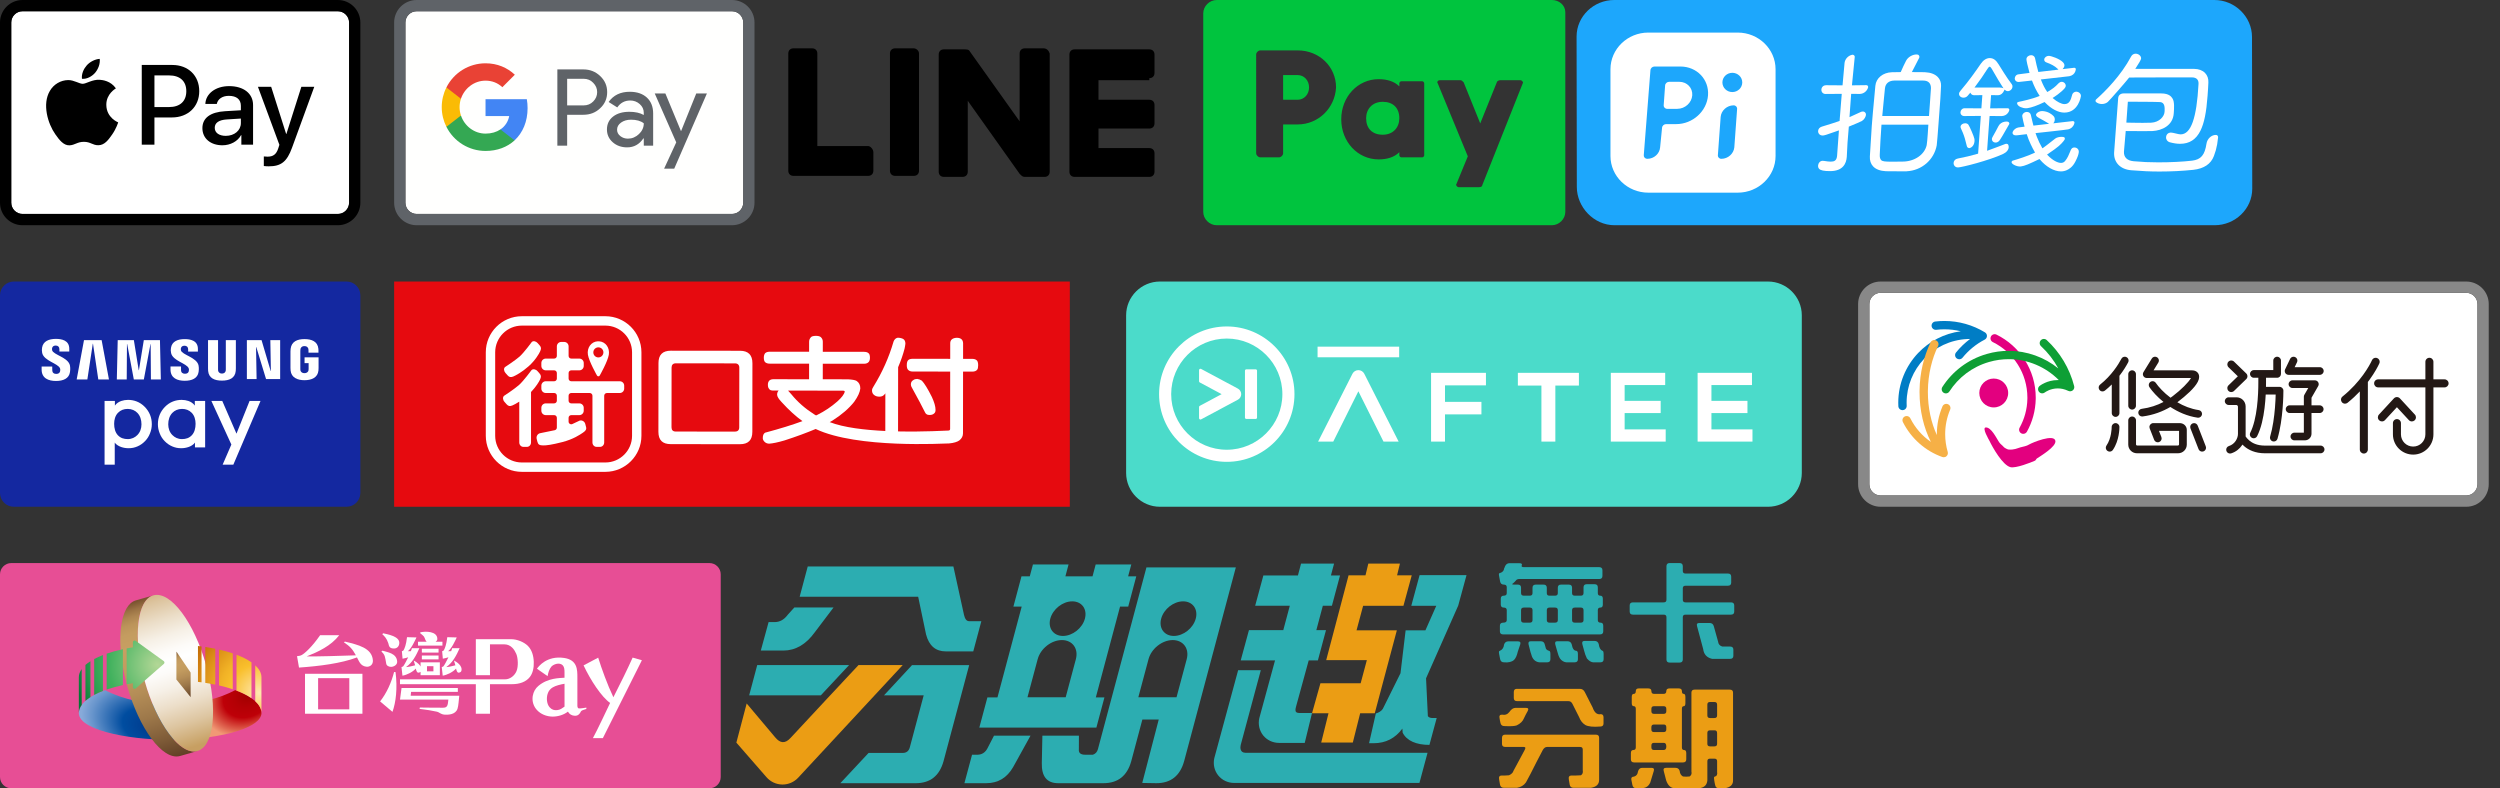 <?xml version="1.0" encoding="utf-8"?>
<!-- Generator: Adobe Illustrator 24.2.1, SVG Export Plug-In . SVG Version: 6.00 Build 0)  -->
<svg version="1.1" id="圖層_1" xmlns="http://www.w3.org/2000/svg" xmlns:xlink="http://www.w3.org/1999/xlink" x="0px" y="0px"
	 width="222px" height="70px" viewBox="0 0 222 70" style="enable-background:new 0 0 222 70;" xml:space="preserve">
<rect x="0" y="0" width="222" height="70" fill="#333333" stroke="none"/>
<style type="text/css">
	.st0{fill:#FFFFFF;}
	.st1{fill:#FFFFFE;}
	.st2{fill:#5F6368;}
	.st3{fill:#4285F4;}
	.st4{fill:#34A853;}
	.st5{fill:#FABB05;}
	.st6{fill:#E94235;}
	.st7{fill:#00C43E;}
	.st8{fill-rule:evenodd;clip-rule:evenodd;fill:#1DA7FC;}
	.st9{fill:#1DA7FC;}
	.st10{fill:#1428A0;}
	.st11{fill:#E60A0F;}
	.st12{fill:#4BDBCA;}
	.st13{fill:#FFFFFF;stroke:#FFFFFF;stroke-width:0.25;stroke-linecap:round;stroke-linejoin:round;stroke-miterlimit:10;}
	.st14{fill:#888888;}
	.st15{fill:#231815;}
	.st16{fill:#E3007F;}
	.st17{fill:#0E9F35;}
	.st18{fill:#007DC5;}
	.st19{fill:#F6B046;}
	.st20{fill:#E74E95;}
	.st21{fill:url(#SVGID_1_);}
	.st22{fill:url(#SVGID_2_);}
	.st23{fill:url(#SVGID_3_);}
	.st24{fill:url(#SVGID_4_);}
	.st25{fill:url(#SVGID_5_);}
	.st26{fill:url(#SVGID_6_);}
	.st27{fill:url(#SVGID_7_);}
	.st28{fill:url(#SVGID_8_);}
	.st29{fill:url(#SVGID_9_);}
	.st30{fill:url(#SVGID_10_);}
	.st31{fill:url(#SVGID_11_);}
	.st32{fill:url(#SVGID_12_);}
	.st33{fill:url(#SVGID_13_);}
	.st34{fill:url(#SVGID_14_);}
	.st35{fill:url(#SVGID_15_);}
	.st36{fill:#6FBDD9;}
	.st37{fill:#EB9D14;}
	.st38{fill:#2CADB1;}
</style>
<g>
	<g>
		<path class="st0" d="M30,19H2c-0.55,0-1-0.45-1-1V2c0-0.552,0.448-1,1-1h28c0.55,0,1,0.45,1,1v16C31,18.55,30.55,19,30,19z"/>
		<path d="M30,1c0.55,0,1,0.45,1,1v16c0,0.55-0.45,1-1,1H2c-0.55,0-1-0.45-1-1V2c0-0.552,0.448-1,1-1H30 M30,0H2
			C0.897,0,0,0.897,0,2v16c0,1.103,0.897,2,2,2h28c1.103,0,2-0.897,2-2V2C32,0.897,31.103,0,30,0L30,0z"/>
	</g>
	<g id="XMLID_34_">
		<g id="XMLID_44_">
			<path id="XMLID_46_" d="M8.45,6.459c0.271-0.331,0.455-0.776,0.407-1.231C8.46,5.248,7.976,5.485,7.695,5.816
				C7.443,6.1,7.22,6.563,7.278,6.999C7.724,7.037,8.169,6.781,8.45,6.459"/>
			<path id="XMLID_45_" d="M8.852,7.084C8.205,7.046,7.654,7.442,7.345,7.442c-0.309,0-0.783-0.34-1.295-0.331
				c-0.666,0.01-1.285,0.377-1.623,0.963c-0.696,1.17-0.184,2.907,0.493,3.86c0.329,0.472,0.724,0.991,1.246,0.972
				c0.493-0.019,0.686-0.312,1.285-0.312c0.599,0,0.773,0.312,1.294,0.302c0.541-0.009,0.879-0.472,1.208-0.944
				c0.377-0.538,0.531-1.057,0.541-1.085c-0.01-0.009-1.043-0.397-1.053-1.557c-0.01-0.972,0.811-1.434,0.85-1.463
				C9.828,7.178,9.103,7.103,8.852,7.084"/>
		</g>
		<g id="XMLID_35_">
			<path id="XMLID_41_" d="M15.307,5.769c1.407,0,2.387,0.947,2.387,2.325c0,1.384-1,2.335-2.422,2.335h-1.558v2.419h-1.126V5.769
				H15.307z M13.714,9.507h1.292c0.98,0,1.538-0.515,1.538-1.408c0-0.893-0.558-1.403-1.533-1.403h-1.297V9.507z"/>
			<path id="XMLID_38_" d="M17.973,11.381c0-0.908,0.709-1.428,2.015-1.506l1.402-0.083V9.399c0-0.574-0.387-0.888-1.075-0.888
				c-0.568,0-0.98,0.285-1.065,0.721h-1.015c0.03-0.917,0.915-1.585,2.111-1.585c1.286,0,2.126,0.657,2.126,1.678v3.522h-1.04
				v-0.849h-0.025c-0.297,0.554-0.95,0.903-1.658,0.903C18.702,12.902,17.973,12.294,17.973,11.381z M21.39,10.925v-0.397
				l-1.251,0.079c-0.704,0.044-1.07,0.299-1.07,0.746c0,0.432,0.382,0.711,0.98,0.711C20.812,12.063,21.39,11.587,21.39,10.925z"/>
			<path id="XMLID_36_" d="M23.427,14.742v-0.849c0.07,0.01,0.241,0.019,0.332,0.019c0.498,0,0.779-0.206,0.95-0.736l0.101-0.314
				l-1.905-5.151h1.176l1.327,4.18h0.025l1.327-4.18h1.146l-1.975,5.411c-0.452,1.241-0.97,1.648-2.065,1.648
				C23.779,14.771,23.502,14.761,23.427,14.742z"/>
		</g>
	</g>
</g>
<g>
	<g>
		<path class="st1" d="M65,19H37c-0.55,0-1-0.45-1-1V2c0-0.552,0.448-1,1-1h28c0.55,0,1,0.45,1,1v16C66,18.55,65.55,19,65,19z"/>
		<path class="st2" d="M65,1c0.55,0,1,0.45,1,1v16c0,0.55-0.45,1-1,1H37c-0.55,0-1-0.45-1-1V2c0-0.552,0.448-1,1-1H65 M65,0H37
			c-1.103,0-2,0.897-2,2v16c0,1.103,0.897,2,2,2h28c1.103,0,2-0.897,2-2V2C67,0.897,66.103,0,65,0L65,0z"/>
	</g>
	<g>
		<path class="st2" d="M50.363,6.996V9.36h1.455c0.347,0,0.634-0.117,0.86-0.35c0.233-0.233,0.349-0.511,0.349-0.832
			c0-0.315-0.116-0.59-0.349-0.823c-0.227-0.24-0.513-0.359-0.86-0.359L50.363,6.996L50.363,6.996L50.363,6.996z M50.363,10.193
			v2.743h-0.87V6.164H51.8c0.586,0,1.084,0.196,1.493,0.586c0.416,0.391,0.624,0.867,0.624,1.428c0,0.574-0.208,1.053-0.624,1.437
			C52.89,10,52.392,10.192,51.8,10.192L50.363,10.193L50.363,10.193z M54.796,11.517c0,0.227,0.096,0.416,0.289,0.568
			c0.192,0.151,0.417,0.227,0.676,0.227c0.366,0,0.691-0.136,0.978-0.407c0.287-0.271,0.43-0.59,0.43-0.955
			c-0.271-0.215-0.649-0.321-1.134-0.321c-0.353,0-0.647,0.085-0.883,0.255C54.914,11.054,54.796,11.264,54.796,11.517 M55.921,8.15
			c0.643,0,1.15,0.172,1.522,0.515C57.814,9.009,58,9.48,58,10.079v2.856h-0.832v-0.643h-0.038
			c-0.359,0.529-0.838,0.794-1.437,0.794c-0.51,0-0.938-0.151-1.281-0.454c-0.343-0.302-0.515-0.681-0.515-1.135
			c0-0.479,0.181-0.86,0.543-1.144c0.362-0.284,0.846-0.426,1.451-0.426c0.516,0,0.942,0.095,1.276,0.284v-0.199
			c0-0.302-0.12-0.559-0.359-0.771c-0.23-0.208-0.531-0.321-0.841-0.317c-0.485,0-0.869,0.205-1.153,0.615l-0.766-0.483
			C54.471,8.453,55.095,8.15,55.921,8.15 M62.773,8.301l-2.902,6.677h-0.898l1.077-2.336l-1.909-4.341h0.945l1.38,3.329h0.019
			l1.342-3.329H62.773z"/>
		<path class="st3" d="M46.85,9.601c0-0.274-0.023-0.538-0.067-0.791h-3.668v1.499h2.101c-0.087,0.483-0.367,0.911-0.777,1.182
			v0.973h1.253C46.427,11.787,46.85,10.786,46.85,9.601"/>
		<path class="st4" d="M43.115,13.404c1.05,0,1.933-0.345,2.578-0.939l-1.253-0.973c-0.349,0.235-0.798,0.373-1.324,0.373
			c-1.014,0-1.875-0.684-2.183-1.606h-1.291v1.003C40.301,12.574,41.645,13.403,43.115,13.404"/>
		<path class="st5" d="M40.932,10.257c-0.162-0.483-0.162-1.006,0-1.489V7.765h-1.291c-0.273,0.542-0.415,1.141-0.414,1.748
			c0,0.628,0.149,1.222,0.414,1.747L40.932,10.257L40.932,10.257z"/>
		<path class="st6" d="M43.115,7.162c0.573,0,1.087,0.197,1.492,0.583v0.001l1.11-1.111c-0.674-0.628-1.553-1.014-2.601-1.014
			c-1.47,0-2.815,0.83-3.475,2.144l1.291,1.003C41.24,7.846,42.101,7.162,43.115,7.162"/>
	</g>
</g>
<g id="LINE_Pay">
	<g>
		<g>
			<g>
				<path d="M81.147,4.292h-1.658c-0.276,0-0.461,0.183-0.461,0.457V15.16c0,0.274,0.184,0.457,0.461,0.457h1.658
					c0.276,0,0.461-0.183,0.461-0.457V4.749C81.607,4.475,81.331,4.292,81.147,4.292z"/>
				<path d="M77.093,12.968h-4.514V4.749c0-0.274-0.184-0.457-0.461-0.457h-1.658C70.184,4.292,70,4.475,70,4.749V15.16
					c0,0.274,0.184,0.457,0.461,0.457h6.633c0.276,0,0.461-0.183,0.461-0.457v-1.644C77.554,13.242,77.278,12.968,77.093,12.968z"/>
				<path d="M102.059,6.941c0.276,0,0.461-0.183,0.461-0.457V4.84c0-0.274-0.184-0.457-0.461-0.457h-6.633
					c-0.276,0-0.461,0.183-0.461,0.457v10.411c0,0.274,0.184,0.457,0.461,0.457h6.633c0.276,0,0.461-0.183,0.461-0.457v-1.644
					c0-0.274-0.184-0.457-0.461-0.457h-4.514v-1.735h4.514c0.276,0,0.461-0.183,0.461-0.457V9.315c0-0.274-0.184-0.457-0.461-0.457
					h-4.514V7.123h4.514V6.941z"/>
				<path d="M92.662,4.292h-1.658c-0.276,0-0.461,0.183-0.461,0.457v6.027l-4.422-6.21c-0.092-0.183-0.276-0.183-0.553-0.183h-0.092
					h-1.658c-0.276,0-0.461,0.183-0.461,0.457v10.411c0,0.274,0.184,0.457,0.461,0.457h1.658c0.276,0,0.461-0.183,0.461-0.457V8.95
					l4.606,6.484c0,0,0,0,0.092,0.091c0.092,0.091,0.184,0.183,0.368,0.183h0.092h1.658c0.276,0,0.461-0.183,0.461-0.457V4.749
					C93.123,4.475,92.939,4.292,92.662,4.292z"/>
			</g>
		</g>
		<g>
			<path class="st7" d="M137.802,0h-29.756c-0.645,0-1.198,0.548-1.198,1.187v17.626c0,0.639,0.553,1.187,1.198,1.187h29.756
				c0.645,0,1.198-0.548,1.198-1.187V1.096C139,0.457,138.447,0,137.802,0z M115.232,11.05h-1.29v2.557
				c0,0.183-0.184,0.365-0.368,0.365h-1.658c-0.184,0-0.368-0.183-0.368-0.365V4.84c0-0.183,0.184-0.365,0.368-0.365h3.316
				c1.935,0,3.409,1.461,3.409,3.288C118.549,9.589,117.075,11.05,115.232,11.05z M126.287,13.973h-1.842
				c-0.092,0-0.184-0.091-0.184-0.183v-0.274c-0.461,0.457-1.105,0.639-1.842,0.639c-1.842,0-3.316-1.553-3.316-3.562
				s1.474-3.562,3.316-3.562c0.737,0,1.382,0.183,1.842,0.639V7.397c0-0.091,0.092-0.183,0.184-0.183h1.842
				c0.092,0,0.184,0.091,0.184,0.183v6.393C126.471,13.881,126.379,13.973,126.287,13.973z M131.354,16.621h-1.842
				c-0.092,0-0.276-0.183-0.184-0.274l1.013-2.466l-2.672-6.484c-0.092-0.091,0-0.274,0.184-0.274h1.842
				c0.092,0,0.184,0.091,0.276,0.183l1.474,3.653l1.474-3.653c0-0.091,0.184-0.183,0.276-0.183h1.842
				c0.092,0,0.276,0.183,0.184,0.274l-3.593,9.041C131.63,16.53,131.538,16.621,131.354,16.621z"/>
			<path class="st7" d="M122.786,9.041c-0.921,0-1.474,0.639-1.474,1.461c0,0.913,0.553,1.461,1.474,1.461s1.474-0.639,1.474-1.461
				C124.26,9.589,123.708,9.041,122.786,9.041z"/>
			<path class="st7" d="M115.232,6.667h-1.29v2.192h1.29c0.553,0,1.013-0.457,1.013-1.096
				C116.246,7.123,115.785,6.667,115.232,6.667z"/>
		</g>
	</g>
</g>
<g>
	<g>
		<path class="st8" d="M196.654,20h-53.286c-1.84,0-3.346-1.612-3.346-3.396L140,3.244C140,1.46,141.506,0,143.346,0h53.286
			c1.84,0,3.346,1.498,3.346,3.282L200,16.756C200,18.54,198.494,20,196.654,20z"/>
	</g>
	<g>
		<g>
			<g>
				<g>
					<path class="st0" d="M165.696,10.146c-0.004-0.093-0.084-0.19-0.156-0.221c-0.025-0.011-0.066-0.024-0.121-0.024
						c-0.055,0-0.113,0.013-0.172,0.039l-0.921,0.421l-0.092,0.042l0.007-0.099l0.139-1.917l0.004-0.055l0.056,0.001l0.696,0.008
						c0.321-0.002,0.608-0.202,0.73-0.509c0.007-0.019,0.023-0.067,0.025-0.089c0.006-0.05-0.008-0.096-0.039-0.13
						c-0.03-0.033-0.074-0.052-0.124-0.052h0c-0.148,0-1.198,0.016-1.208,0.016l-0.067,0.001l0.006-0.064
						c0.002-0.024,0.24-2.432,0.243-2.469c0-0.1-0.088-0.185-0.195-0.185c-0.012,0-0.024,0.001-0.036,0.003
						c-0.349,0.077-0.621,0.361-0.673,0.707c-0.007,0.048-0.13,1.428-0.176,1.955l-0.005,0.053l-0.055,0l-1.416-0.011
						c-0.188,0-0.389,0.131-0.407,0.38c-0.008,0.11,0.028,0.216,0.1,0.29c0.068,0.071,0.162,0.108,0.271,0.108l1.373-0.011
						l0.065-0.001l-0.005,0.063l-0.185,2.308l-0.003,0.037l-0.036,0.013c-0.429,0.149-0.862,0.283-1.321,0.424l-0.22,0.068
						c-0.191,0.056-0.317,0.2-0.33,0.377c-0.008,0.112,0.028,0.216,0.101,0.292c0.052,0.054,0.147,0.119,0.306,0.119
						c0.122,0,0.278-0.038,1.353-0.425l0.087-0.031l-0.006,0.09l-0.157,2.177c-0.043,0.424-0.251,0.509-0.572,0.509
						c-0.165,0-0.349-0.029-0.561-0.062l-0.148-0.013c-0.232,0-0.389,0.206-0.404,0.406c-0.007,0.093-0.002,0.211,0.092,0.309
						c0.136,0.141,0.428,0.201,0.978,0.201c1.145,0,1.435-0.683,1.476-1.255l0.003-0.042c0.019-0.434,0.049-1.036,0.064-1.239
						c0.004-0.056,0.011-0.133,0.02-0.236l0.001-0.014c0.021-0.233,0.051-0.582,0.091-1.128l0.003-0.036l0.034-0.014
						c0.43-0.171,1.06-0.446,1.124-0.484C165.548,10.615,165.705,10.357,165.696,10.146z"/>
					<path class="st0" d="M171.982,12.9c0.02-0.1,0.107-1.21,0.16-1.938c0.023-0.312,0.046-0.626,0.07-0.936
						c0.069-0.914,0.135-1.777,0.154-2.405c0.01-0.302-0.088-0.569-0.283-0.774c-0.249-0.261-0.64-0.411-1.131-0.433l-0.072-0.005
						c-0.092-0.007-0.1-0.008-1.011-0.008h-0.096l0.043-0.084c0.101-0.197,0.301-0.585,0.446-0.866
						c0.095-0.184,0.166-0.322,0.17-0.331c0.022-0.05,0.017-0.12-0.014-0.175c-0.021-0.038-0.062-0.086-0.141-0.1
						c-0.033-0.006-0.069-0.009-0.106-0.009c-0.312,0-0.74,0.213-0.918,0.57l-0.049,0.098c-0.11,0.22-0.248,0.494-0.403,0.861
						l-0.015,0.036l-0.04,0c-0.032,0-0.116,0.002-0.218,0.004c-0.194,0.004-0.45,0.008-0.524,0.008
						c-0.804,0.026-1.409,0.521-1.472,1.205c-0.032,0.376-0.073,0.813-0.117,1.274c-0.069,0.733-0.148,1.565-0.2,2.276
						c-0.067,0.928-0.121,1.856-0.171,2.727c-0.019,0.352,0.08,0.655,0.285,0.876c0.243,0.261,0.626,0.407,1.138,0.433
						c0.233,0.008,0.748,0.008,1.114,0.008l0.441,0l0.272,0l0.021-0.004C170.651,15.141,171.747,14.192,171.982,12.9z
						 M167.151,10.239c0.028-0.379,0.078-0.864,0.131-1.377c0.035-0.343,0.071-0.691,0.101-1.011
						c0.043-0.432,0.343-0.686,0.822-0.697c0.113-0.004,0.395-0.005,0.838-0.005c0.762,0,1.735,0.005,1.735,0.005
						c0.452,0,0.691,0.234,0.691,0.676c0,0.109-0.058,0.888-0.109,1.575c-0.025,0.338-0.048,0.65-0.061,0.842l-0.004,0.054h-0.056
						h-4.029h-0.064L167.151,10.239z M168.958,14.348l-0.238,0.003c-0.294,0.003-0.536,0.006-0.736,0.006
						c-0.601,0-0.834-0.023-0.944-0.15c-0.093-0.108-0.129-0.258-0.117-0.486c0.028-0.711,0.081-1.634,0.149-2.599l0.004-0.054
						h0.056h4.042h0.063l-0.003,0.061c-0.003,0.058-0.082,1.43-0.145,1.759C170.903,13.732,170.007,14.346,168.958,14.348z"/>
				</g>
				<g>
					<path class="st0" d="M179.912,9.614c0.044,0,0.087-0.003,0.127-0.009c0.365-0.053,0.85-0.226,1.48-0.527l0.04-0.019l0.03,0.032
						c0.554,0.577,1.18,0.908,1.719,0.908c1.27,0,1.477-1.446,1.478-1.46c0.007-0.097-0.028-0.19-0.098-0.263
						c-0.081-0.084-0.201-0.135-0.321-0.135c-0.141,0-0.315,0.092-0.363,0.293c-0.114,0.418-0.221,0.811-0.684,0.811
						c-0.254,0-0.661-0.205-0.992-0.497l-0.056-0.049l0.062-0.041c0.047-0.031,0.08-0.052,0.11-0.071
						c0.071-0.045,0.121-0.077,0.281-0.197c0.618-0.469,0.706-0.648,0.714-0.751c0.007-0.094-0.029-0.189-0.099-0.261
						c-0.069-0.072-0.164-0.113-0.261-0.113c-0.121,0-0.21,0.068-0.266,0.119c-0.354,0.371-0.535,0.496-0.965,0.758l-0.049,0.03
						l-0.032-0.047c-0.187-0.27-0.355-0.597-0.512-0.999l-0.027-0.07l0.076-0.009c0.824-0.093,2.396-0.27,2.447-0.278
						c0.27-0.052,0.463-0.21,0.543-0.444c0.018-0.053,0.039-0.128,0.04-0.166c0.001-0.043-0.012-0.078-0.036-0.103
						c-0.025-0.025-0.061-0.038-0.103-0.038c-0.007,0-0.015,0-0.022,0.001l-0.875,0.103l-0.138,0.016l0.082-0.108
						c0.047-0.062,0.074-0.132,0.079-0.205c0.007-0.1-0.038-0.202-0.135-0.302c-0.297-0.308-1.059-0.564-1.254-0.564
						c-0.206,0-0.391,0.147-0.404,0.32c-0.009,0.12,0.057,0.212,0.185,0.26c0.453,0.164,0.749,0.33,0.991,0.557l0.09,0.085
						l-0.124,0.015l-1.613,0.189l-0.051,0.006l-0.014-0.048c-0.095-0.34-0.186-0.72-0.277-1.163
						c-0.031-0.169-0.172-0.281-0.351-0.281c-0.189,0-0.402,0.132-0.418,0.344c-0.007,0.096,0.107,0.637,0.258,1.165l0.018,0.064
						l-0.068,0.009l-0.892,0.116c-0.225,0.018-0.338,0.191-0.349,0.344c-0.007,0.09,0.023,0.174,0.083,0.237
						c0.045,0.046,0.127,0.101,0.267,0.101l1.13-0.125l0.047-0.005l0.016,0.043c0.174,0.469,0.387,0.895,0.631,1.266l0.037,0.057
						l-0.064,0.027c-0.555,0.237-1.587,0.461-1.767,0.495c-0.088,0.017-0.145,0.043-0.166,0.076
						c-0.015,0.025-0.014,0.059,0.006,0.12C179.208,9.461,179.596,9.614,179.912,9.614z"/>
					<path class="st0" d="M178.644,7.477c-0.396-0.501-1.052-1.571-1.179-1.78c-0.224-0.368-0.47-0.539-0.776-0.539
						c-0.29,0-0.572,0.18-0.796,0.507c-0.482,0.704-1.07,1.536-1.776,2.363c-0.098,0.115-0.148,0.207-0.154,0.283
						c-0.006,0.09,0.025,0.175,0.088,0.241c0.074,0.077,0.187,0.121,0.309,0.121c0.143,0,0.275-0.059,0.362-0.161
						c0.046-0.052,0.11-0.126,0.188-0.219l0.055-0.065l0.043,0.073c0.012,0.021,0.026,0.039,0.042,0.055
						c0.044,0.046,0.127,0.101,0.269,0.101l0.649-0.01l0.065-0.001l-0.005,0.063l-0.077,1.059l-0.004,0.054l-0.056,0l-1.433-0.011
						c-0.214,0-0.355,0.175-0.368,0.344c-0.007,0.098,0.023,0.188,0.085,0.253c0.043,0.044,0.121,0.097,0.252,0.097l1.406-0.011
						l0.065,0l-0.005,0.062l-0.234,3.246l-0.003,0.04l-0.039,0.012c-0.562,0.166-1.174,0.313-1.772,0.425
						c-0.208,0.04-0.352,0.188-0.365,0.379c-0.008,0.111,0.029,0.219,0.102,0.295c0.051,0.053,0.142,0.115,0.291,0.115
						c0.306,0,2.755-0.613,4.02-1.206c0.264-0.124,0.545-0.388,0.469-0.726c-0.008-0.036-0.031-0.08-0.035-0.088
						c-0.025-0.048-0.092-0.082-0.163-0.082c-0.03,0-0.061,0.006-0.091,0.017c-0.243,0.094-1.071,0.413-1.534,0.575l-0.086,0.03
						l0.006-0.089l0.213-2.945l0.004-0.054l0.056,0.001c0,0,0.519,0.005,0.833,0.005c0.105,0,0.187-0.001,0.218-0.002
						c0.216-0.011,0.412-0.117,0.536-0.292c0.053-0.074,0.107-0.183,0.109-0.26c0.001-0.036-0.013-0.07-0.04-0.097
						c-0.028-0.027-0.066-0.043-0.105-0.043l-1.495,0.009l-0.065,0l0.005-0.062l0.076-1.057l0.004-0.055l0.057,0.001
						c0,0,0.346,0.006,0.513,0.006l0.056,0c0.254-0.004,0.449-0.206,0.529-0.403l0.009-0.021l0.033-0.076l0.063,0.056
						c0.059,0.053,0.145,0.087,0.219,0.087c0.213,0,0.406-0.18,0.421-0.392C178.717,7.622,178.694,7.544,178.644,7.477z
						 M177.751,7.791c-0.03-0.009-0.054-0.014-0.184-0.016h-2.118h-0.118l0.07-0.092c0.4-0.529,0.758-1.046,1.093-1.579
						c0.075-0.119,0.137-0.18,0.184-0.18c0.053,0,0.122,0.068,0.186,0.181c0.474,0.821,0.767,1.319,0.956,1.598l0.091,0.135
						L177.751,7.791z"/>
					<path class="st0" d="M178.329,10.821c-0.042-0.019-0.095-0.028-0.158-0.028c-0.059,0-0.117,0.009-0.156,0.015
						c-0.238,0.04-0.442,0.183-0.547,0.382l-0.032,0.06c-0.106,0.203-0.355,0.677-0.476,0.874c-0.053,0.087-0.08,0.169-0.083,0.209
						c-0.006,0.085,0.022,0.164,0.08,0.224c0.063,0.066,0.155,0.102,0.258,0.102c0.109,0,0.219-0.052,0.31-0.148
						c0.096-0.106,0.385-0.588,0.86-1.432l0.028-0.05c0.018-0.033,0.021-0.072,0.008-0.109
						C178.406,10.877,178.373,10.841,178.329,10.821z"/>
					<path class="st0" d="M174.484,12.316c0.106,0.409,0.166,0.638,0.177,0.68c0.032,0.114,0.148,0.156,0.217,0.156
						c0.017,0,0.032-0.002,0.045-0.006c0.331-0.108,0.455-0.49,0.406-0.811c-0.031-0.202-0.436-1.135-0.538-1.267
						c-0.058-0.077-0.163-0.122-0.281-0.122c-0.228,0-0.402,0.13-0.415,0.308c-0.003,0.038,0.009,0.104,0.04,0.157
						c0.098,0.206,0.235,0.52,0.339,0.869l-0.001,0C174.478,12.291,174.481,12.303,174.484,12.316z"/>
					<path class="st0" d="M179.376,14.786c0.026,0,0.052-0.001,0.077-0.005c0.338-0.043,0.731-0.219,1.611-0.64l0.043-0.02
						l0.03,0.036c0.552,0.657,1.268,1.064,1.868,1.064c0.186,0,0.365-0.038,0.53-0.114c0.208-0.095,0.512-0.277,0.76-0.762
						c0.19-0.371,0.28-0.62,0.302-0.834c0.011-0.109-0.024-0.216-0.096-0.293c-0.073-0.078-0.18-0.121-0.301-0.121l-0.018,0
						c-0.142,0.005-0.237,0.083-0.309,0.255c-0.018,0.042-0.035,0.086-0.053,0.13c-0.102,0.255-0.218,0.545-0.442,0.818
						c-0.12,0.147-0.264,0.166-0.375,0.166c-0.264,0-0.73-0.214-1.178-0.693l-0.046-0.049l0.057-0.038
						c0.137-0.091,0.3-0.206,0.458-0.318l0.143-0.101c0.546-0.385,0.792-0.7,0.89-0.853c0.037-0.058,0.055-0.164-0.019-0.22
						c-0.026-0.02-0.103-0.043-0.234-0.043c-0.182,0-0.426,0.046-0.562,0.15c-0.053,0.041-0.153,0.118-0.271,0.211
						c-0.288,0.226-0.681,0.534-0.819,0.624l-0.053,0.034l-0.032-0.054c-0.168-0.284-0.322-0.605-0.458-0.955
						c-0.034-0.089-0.068-0.179-0.1-0.272l-0.024-0.068l0.074-0.008c0.026-0.003,2.611-0.278,2.816-0.325
						c0.142-0.032,0.266-0.098,0.359-0.189c0.176-0.175,0.204-0.356,0.208-0.407c0.003-0.038-0.007-0.07-0.029-0.093
						c-0.028-0.029-0.073-0.046-0.124-0.046c-0.028,0.002-1.055,0.12-1.594,0.183l-0.132,0.015l0.076-0.106
						c0.04-0.056,0.131-0.346-0.059-0.542c-0.148-0.153-0.473-0.413-0.981-0.44c-0.011-0.001-0.022-0.001-0.033-0.001
						c-0.205,0-0.387,0.102-0.475,0.204c-0.048,0.055-0.071,0.11-0.064,0.152c0.022,0.126,0.198,0.224,0.273,0.265l0.017,0.01
						c0.015,0.009,0.045,0.025,0.086,0.047c0.146,0.078,0.416,0.225,0.648,0.367l0.142,0.087l-0.167,0.019l-1.175,0.136
						l-0.052,0.006l-0.013-0.05l-0.056-0.218c-0.055-0.217-0.101-0.41-0.14-0.589l-0.007-0.032l-0.011-0.048
						c-0.032-0.168-0.173-0.279-0.351-0.279c-0.11,0-0.224,0.044-0.304,0.118c-0.057,0.052-0.095,0.117-0.108,0.188
						c-0.002,0.012-0.004,0.025-0.005,0.038l-0.001,0.01l0.001,0.009l0.009,0.055l0.009,0.051l0.004,0.024l0.009,0.046l0.009,0.048
						l0.014,0.068l0.011,0.053c0.007,0.035,0.015,0.072,0.024,0.111l0.008,0.038c0.026,0.115,0.058,0.246,0.096,0.387l0.017,0.063
						l-0.067,0.009l-0.469,0.06c-0.21,0.025-0.451,0.208-0.518,0.392c-0.033,0.092-0.018,0.171,0.045,0.233
						c0.055,0.055,0.133,0.08,0.243,0.08c0.047,0,0.099-0.004,0.169-0.014c0.214-0.029,0.734-0.087,0.739-0.088l0.05-0.006
						l0.014,0.047c0.158,0.523,0.499,1.211,0.69,1.532l0.031,0.053l-0.056,0.028c-0.539,0.271-1.567,0.59-1.917,0.69
						c-0.072,0.02-0.118,0.087-0.109,0.158C178.644,14.57,179.042,14.786,179.376,14.786z"/>
				</g>
				<g>
					<path class="st0" d="M192.662,12.63c0.36,0.096,0.656,0.14,0.929,0.14c0.829,0,1.421-0.381,1.81-1.166
						c0.33-0.667,0.525-1.62,0.631-3.091c0.03-0.418,0.059-0.812,0.072-1.174c0.019-0.347-0.084-0.644-0.297-0.862
						c-0.228-0.232-0.571-0.36-0.967-0.36h-5.121h-0.11l0.059-0.089c0.282-0.426,0.455-0.734,0.461-0.825
						c0.007-0.099-0.031-0.197-0.108-0.277c-0.094-0.098-0.238-0.159-0.374-0.159c-0.172,0-0.319,0.09-0.403,0.247
						c-0.903,1.702-2.295,3.085-3.045,3.757c-0.027,0.024-0.097,0.087-0.108,0.115c-0.016,0.043-0.018,0.131,0.045,0.181
						c0.135,0.109,0.315,0.169,0.508,0.169c0.202,0,0.39-0.065,0.53-0.184c0.144-0.122,1.636-1.827,1.878-2.146l0.018-0.023l0.03,0
						c0.832-0.011,5.49-0.011,5.537-0.011c0.204,0,0.357,0.051,0.456,0.151c0.1,0.101,0.145,0.246,0.135,0.431
						c-0.166,3.055-0.672,4.478-1.594,4.478c-0.099,0-0.256-0.038-0.423-0.079c-0.168-0.041-0.342-0.083-0.446-0.083
						c-0.192,0.004-0.399,0.133-0.418,0.405C192.331,12.385,192.461,12.573,192.662,12.63z"/>
					<path class="st0" d="M192.91,8.734c-0.093-0.142-0.288-0.436-0.997-0.438l-0.438-0.001c-0.537-0.001-1.287-0.003-1.9-0.003
						c-0.522,0-0.857,0.001-0.994,0.003c-0.287,0.005-0.465,0.158-0.488,0.421c0,0-0.296,3.946-0.359,4.82
						c-0.05,0.88,0.544,1.502,1.514,1.583c0.986,0.08,1.715,0.113,2.514,0.113c1.028,0,2.065-0.052,3-0.151
						c0.95-0.105,1.566-0.518,1.832-1.225c0.145-0.386,0.212-0.626,0.287-1.027l0.004-0.021c0.014-0.089,0.065-0.419,0.082-0.61
						c0.005-0.058-0.013-0.115-0.051-0.156c-0.024-0.026-0.067-0.058-0.134-0.06l-0.022,0c-0.39,0-0.759,0.345-0.823,0.77
						c-0.153,1.021-0.489,1.418-1.285,1.516c-0.815,0.095-1.91,0.149-3.004,0.149c-0.766,0-1.441-0.031-2.189-0.1
						c-0.575-0.053-0.877-0.356-0.852-0.851c0.035-0.487,0.152-1.765,0.153-1.778l0.005-0.053l0.055,0.001
						c0.009,0,0.866,0.01,1.551,0.01c0.399,0,0.663-0.003,0.784-0.01c0.822-0.046,1.807-0.486,1.875-1.575l0.006-0.091
						c0.022-0.307,0.069-0.945-0.113-1.214L192.91,8.734z M192.219,9.813c-0.001,0.027-0.002,0.052-0.002,0.072
						c-0.008,0.456-0.465,0.972-1.189,1.01c-0.182,0.01-0.439,0.014-0.762,0.014c-0.656,0-1.377-0.02-1.384-0.02l-0.062-0.002
						l0.004-0.06l0.126-1.74l0.004-0.053l0.055-0.001l0.052,0c0.406,0,2.494,0.009,2.767,0.032
						C192.245,9.1,192.227,9.581,192.219,9.813z"/>
				</g>
			</g>
			<g>
				<g>
					<path class="st8" d="M143.487,13.851c0,1.54,1.292,2.793,2.881,2.793h7.943c1.588,0,2.881-1.253,2.881-2.793V6.149
						c0-1.54-1.292-2.793-2.881-2.793h-7.943c-1.588,0-2.881,1.253-2.881,2.793V13.851z"/>
				</g>
				<path class="st0" d="M154.311,2.893h-7.943c-1.852,0-3.359,1.461-3.359,3.257v7.701c0,1.796,1.507,3.257,3.359,3.257h7.943
					c1.852,0,3.359-1.461,3.359-3.257V6.149C157.67,4.354,156.163,2.893,154.311,2.893z"/>
				<g>
					<g>
						<path class="st9" d="M153.95,9.355c0.013,0,0.026,0.001,0.038,0.002c-0.016-0.001-0.031-0.002-0.046-0.002
							c-0.582,0-1.096,0.458-1.147,1.022l-0.247,3.402c-0.016,0.179,0.12,0.324,0.305,0.324c-0.013,0-0.026-0.001-0.038-0.002
							c0.016,0.001,0.031,0.002,0.046,0.002c0.582,0,1.096-0.458,1.147-1.022l0.247-3.402C154.27,9.5,154.134,9.355,153.95,9.355z"
							/>
					</g>
					<g>
						<path class="st9" d="M154.713,7.32c0,0.472-0.395,0.855-0.882,0.855c-0.487,0-0.881-0.383-0.881-0.855
							c0-0.472,0.395-0.855,0.881-0.855C154.318,6.466,154.713,6.848,154.713,7.32z"/>
					</g>
					<g>
						<g>
							<path class="st9" d="M149.22,5.907h-1.236h-1.068c-0.184,0-0.344,0.145-0.357,0.324l-0.592,7.549
								c-0.012,0.166,0.108,0.303,0.273,0.321c0.017,0.001,0.034,0.002,0.051,0.002c0.582,0,1.087-0.458,1.128-1.022l0.172-1.736
								l0.001-0.015h0.001c-0.001,0.005-0.002,0.01-0.002,0.015c0.013-0.179,0.173-0.324,0.357-0.324h0.903
								c1.457,0,2.72-1.145,2.822-2.557C151.775,7.052,150.677,5.907,149.22,5.907z M150.272,8.464
								c-0.048,0.662-0.64,1.199-1.323,1.199l0,0.002h-0.903c-0.184,0-0.323-0.145-0.31-0.324l0-0.004l0.112-1.552l0.014-0.193
								c0-0.001,0-0.003,0-0.004l0-0.001c0.013-0.178,0.173-0.323,0.357-0.323h0.903C149.805,7.265,150.32,7.802,150.272,8.464z"/>
						</g>
						<polygon class="st0" points="147.862,7.588 147.862,7.593 147.862,7.593 						"/>
					</g>
				</g>
			</g>
		</g>
	</g>
</g>
<g>
	<path class="st10" d="M30.773,45H1.227C0.549,45,0,44.451,0,43.773V26.227C0,25.549,0.549,25,1.227,25h29.546
		C31.451,25,32,25.549,32,26.227v17.546C32,44.451,31.451,45,30.773,45z"/>
	<g>
		<g>
			<g>
				<g>
					<path class="st0" d="M9.286,41.261v-5.66h0.917c0,0,0,0.227,0,0.416c0.127-0.202,0.374-0.347,0.567-0.411
						c0.194-0.064,0.396-0.097,0.599-0.097c0.508,0,1.05,0.17,1.49,0.625c0.407,0.42,0.622,0.932,0.622,1.536
						c0,0.277-0.054,0.55-0.161,0.813c-0.102,0.264-0.25,0.495-0.44,0.688c-0.2,0.208-0.428,0.367-0.678,0.472
						c-0.25,0.106-0.484,0.159-0.79,0.159c-0.222,0-0.438-0.035-0.642-0.104c-0.2-0.065-0.481-0.225-0.581-0.398v1.961H9.286z
						 M11.34,36.311c-0.335,0-0.626,0.104-0.865,0.348c-0.245,0.254-0.339,0.616-0.339,0.976c0,0.385,0.092,0.759,0.331,1.013
						c0.24,0.255,0.536,0.344,0.881,0.344c0.349,0,0.634-0.142,0.849-0.359c0.248-0.25,0.366-0.591,0.366-0.956
						c0-0.4-0.118-0.755-0.358-1.008C11.997,36.451,11.699,36.311,11.34,36.311z"/>
					<polygon class="st0" points="19.771,41.261 20.545,39.475 18.769,35.601 19.736,35.601 20.999,38.509 22.163,35.601 
						23.135,35.601 20.721,41.261 					"/>
				</g>
			</g>
		</g>
		<path class="st0" d="M17.313,39.727c0,0,0-0.306,0-0.427c-0.101,0.174-0.382,0.334-0.581,0.398
			c-0.204,0.069-0.42,0.104-0.642,0.104c-0.306,0-0.54-0.054-0.79-0.159c-0.25-0.106-0.478-0.265-0.678-0.472
			c-0.19-0.193-0.338-0.424-0.44-0.688c-0.107-0.263-0.161-0.536-0.161-0.813c0-0.604,0.215-1.116,0.622-1.536
			c0.44-0.454,0.982-0.625,1.49-0.625c0.204,0,0.405,0.033,0.599,0.097c0.194,0.064,0.441,0.209,0.567,0.411
			c0-0.189,0-0.416,0-0.416h0.917v4.126H17.313z M15.298,36.669c-0.24,0.253-0.358,0.608-0.358,1.008
			c0,0.366,0.118,0.707,0.366,0.956c0.215,0.217,0.499,0.359,0.849,0.359c0.345,0,0.641-0.089,0.881-0.344
			c0.239-0.254,0.331-0.628,0.331-1.013c0-0.361-0.095-0.722-0.339-0.976c-0.24-0.244-0.531-0.348-0.865-0.348
			C15.802,36.311,15.505,36.451,15.298,36.669z"/>
	</g>
	<polygon class="st0" points="24.054,32.946 24.006,30.204 24.878,30.204 24.878,33.662 23.626,33.662 22.759,30.823 22.737,30.823 
		22.786,33.662 21.922,33.662 21.922,30.204 23.226,30.204 24.036,32.946 	"/>
	<polygon class="st0" points="8.239,30.525 7.757,33.695 6.809,33.695 7.459,30.204 9.025,30.204 9.674,33.695 8.728,33.695 
		8.259,30.525 	"/>
	<polygon class="st0" points="12.336,32.874 12.771,30.204 14.204,30.204 14.283,33.695 13.402,33.695 13.378,30.555 13.361,30.555 
		12.774,33.695 11.883,33.695 11.294,30.555 11.274,30.555 11.253,33.695 10.374,33.695 10.453,30.204 11.887,30.204 12.318,32.874 
			"/>
	<path class="st0" d="M19.707,33.171c0.246,0,0.321-0.165,0.338-0.251c0.007-0.038,0.008-0.088,0.008-0.133v-2.583h0.892v2.503
		c0,0.065-0.007,0.196-0.011,0.231c-0.06,0.651-0.58,0.861-1.227,0.861c-0.647,0-1.165-0.21-1.225-0.861
		c-0.004-0.035-0.009-0.166-0.009-0.231v-2.503h0.89v2.583c-0.003,0.045,0.002,0.096,0.007,0.133
		C19.387,33.005,19.463,33.171,19.707,33.171"/>
	<path class="st0" d="M5.329,32.709c0.034,0.086,0.023,0.194,0.008,0.259c-0.029,0.116-0.108,0.236-0.343,0.236
		c-0.219,0-0.352-0.127-0.352-0.317l-0.003-0.339H3.697v0.269c0,0.78,0.616,1.014,1.275,1.014c0.638,0,1.161-0.214,1.243-0.796
		c0.044-0.303,0.012-0.5-0.002-0.574c-0.149-0.733-1.484-0.948-1.583-1.358c-0.017-0.073-0.013-0.144-0.004-0.183
		c0.025-0.114,0.102-0.236,0.321-0.236c0.207,0,0.328,0.128,0.328,0.316v0.218h0.877v-0.245c0-0.761-0.688-0.88-1.187-0.88
		c-0.624,0-1.134,0.207-1.228,0.777c-0.024,0.154-0.027,0.293,0.008,0.469C3.898,32.053,5.149,32.259,5.329,32.709"/>
	<path class="st0" d="M16.756,32.705c0.036,0.083,0.021,0.19,0.008,0.255c-0.028,0.115-0.109,0.23-0.339,0.23
		c-0.218,0-0.35-0.123-0.35-0.312v-0.336h-0.934v0.268c0,0.773,0.611,1.003,1.266,1.003c0.628,0,1.146-0.212,1.229-0.79
		c0.042-0.298,0.011-0.494-0.005-0.569c-0.147-0.722-1.467-0.937-1.563-1.344c-0.018-0.068-0.013-0.141-0.005-0.18
		c0.025-0.11,0.101-0.232,0.318-0.232c0.206,0,0.325,0.125,0.325,0.311v0.215h0.867v-0.241c0-0.753-0.681-0.871-1.172-0.871
		c-0.619,0-1.126,0.201-1.217,0.768c-0.027,0.152-0.031,0.289,0.008,0.466C15.341,32.053,16.578,32.256,16.756,32.705"/>
	<path class="st0" d="M27.038,33.136c0.253,0,0.342-0.157,0.358-0.254c0.006-0.038,0.009-0.087,0.009-0.132v-0.505h-0.36v-0.513
		h1.244v0.939c0,0.065-0.003,0.113-0.011,0.23c-0.059,0.633-0.615,0.862-1.239,0.862c-0.622,0-1.174-0.229-1.232-0.862
		c-0.012-0.116-0.013-0.164-0.013-0.23v-1.469c0-0.063,0.007-0.174,0.015-0.229c0.076-0.656,0.608-0.862,1.23-0.862
		c0.624,0,1.172,0.204,1.234,0.862c0.013,0.108,0.007,0.229,0.007,0.229l0.001,0.114h-0.886V31.12c0,0,0-0.083-0.011-0.133
		c-0.016-0.076-0.084-0.253-0.352-0.253c-0.253,0-0.329,0.168-0.349,0.253c-0.011,0.045-0.014,0.109-0.014,0.165v1.598
		c0,0.045,0.002,0.094,0.006,0.132C26.695,32.978,26.783,33.136,27.038,33.136"/>
</g>
<g>
	<rect x="35" y="25" class="st11" width="60" height="20"/>
	<g>
		<g>
			<g>
				<path class="st0" d="M47.927,30.676c0.153,0.174,0.13,0.315,0.038,0.524s-0.436,0.804-1.023,1.324
					c-0.592,0.525-1.132,0.812-1.358,0.908c-0.226,0.095-0.362,0.069-0.515-0.104l-0.184-0.209c-0.153-0.174-0.17-0.408-0.038-0.524
					c0,0,0.896-0.584,1.287-0.928c0.391-0.343,1.094-1.304,1.094-1.304c0.132-0.116,0.362-0.069,0.515,0.104L47.927,30.676z"/>
			</g>
			<path class="st0" d="M47.92,33.173l-0.187-0.213c-0.155-0.176-0.39-0.222-0.526-0.103c0,0-0.725,0.985-1.126,1.337
				c-0.402,0.353-1.321,0.955-1.321,0.955c-0.136,0.119-0.12,0.359,0.035,0.535l0.187,0.213c0.155,0.176,0.295,0.202,0.526,0.103
				c0.122-0.052,0.339-0.165,0.603-0.335v3.625c0,0.217,0.163,0.393,0.363,0.393h0.318c0.201,0,0.363-0.176,0.363-0.393V34.81
				c0.443-0.461,0.72-0.922,0.8-1.103C48.05,33.493,48.075,33.349,47.92,33.173z"/>
			<path class="st0" d="M55.038,33.856h-3.552c-0.008,0-0.014,0.004-0.021,0.004c-0.007,0-0.013-0.004-0.021-0.004h-0.715
				c-0.131,0-0.237-0.106-0.237-0.237v-0.496c0-0.131,0.106-0.237,0.237-0.237h0.715c0.217,0,0.393-0.175,0.393-0.391v-0.261
				c0-0.216-0.176-0.392-0.393-0.392h-0.715c-0.131,0-0.237-0.106-0.237-0.236v-0.849c0-0.217-0.175-0.393-0.391-0.393H49.84
				c-0.216,0-0.392,0.176-0.392,0.393v0.849c0,0.131-0.106,0.236-0.236,0.236h-0.747c-0.217,0-0.393,0.175-0.393,0.392v0.261
				c0,0.216,0.176,0.391,0.393,0.391h0.747c0.131,0,0.236,0.106,0.236,0.237v0.496c0,0.131-0.106,0.237-0.236,0.237h-0.747
				c-0.217,0-0.393,0.175-0.393,0.391v0.261c0,0.216,0.176,0.391,0.393,0.391h0.747c0.131,0,0.236,0.106,0.236,0.237v0.447
				c0,0.131-0.106,0.237-0.236,0.237h-0.747c-0.217,0-0.393,0.175-0.393,0.391v0.261c0,0.216,0.176,0.392,0.393,0.392h0.747
				c0.131,0,0.236,0.106,0.236,0.236v0.871c0,0.112-0.078,0.208-0.188,0.232c-0.655,0.138-1.311,0.269-1.311,0.269
				c-0.218,0.055-0.348,0.282-0.292,0.506l0.069,0.271c0.057,0.224,0.19,0.304,0.497,0.306c0.307,0.002,0.737-0.048,1.717-0.299
				c0.972-0.249,1.579-0.666,1.812-0.825c0.233-0.159,0.348-0.282,0.291-0.506l-0.069-0.271c-0.057-0.224-0.279-0.361-0.497-0.306
				c0,0-0.285,0.142-0.653,0.308c-0.156,0.071-0.334-0.044-0.334-0.216v-0.339c0-0.131,0.106-0.236,0.237-0.236h0.715
				c0.217,0,0.393-0.175,0.393-0.392v-0.261c0-0.216-0.176-0.391-0.393-0.391h-0.715c-0.131,0-0.237-0.106-0.237-0.237v-0.447
				c0-0.131,0.106-0.237,0.237-0.237h0.715c0.007,0,0.013-0.004,0.021-0.004c0.007,0,0.014,0.004,0.021,0.004h0.884
				c0.133,0,0.241,0.108,0.241,0.241v4.148c0,0.217,0.163,0.393,0.363,0.393h0.318c0.201,0,0.363-0.176,0.363-0.393v-4.148
				c0-0.133,0.108-0.241,0.241-0.241h1.142c0.217,0,0.393-0.175,0.393-0.391v-0.261C55.431,34.032,55.255,33.856,55.038,33.856z"/>
			<path class="st0" d="M53.191,30.307c-0.019-0.001-0.037,0.003-0.056,0.003c-0.019,0-0.037-0.004-0.056-0.003
				c-0.587,0.032-0.971,0.582-0.873,1.191c0.097,0.598,0.803,1.842,0.803,1.842c0.025,0.054,0.075,0.079,0.126,0.079
				c0.05,0.001,0.101-0.025,0.126-0.079c0,0,0.707-1.244,0.803-1.842C54.162,30.889,53.778,30.339,53.191,30.307z M53.135,31.74
				c-0.247,0-0.448-0.201-0.448-0.448c0-0.247,0.201-0.448,0.448-0.448s0.448,0.201,0.448,0.448
				C53.582,31.539,53.382,31.74,53.135,31.74z"/>
		</g>
		<path class="st0" d="M53.756,28.08h-7.414c-1.766,0-3.203,1.437-3.203,3.203v7.414c0,1.766,1.437,3.203,3.203,3.203h7.414
			c1.766,0,3.203-1.437,3.203-3.203v-7.414C56.96,29.517,55.522,28.08,53.756,28.08z M56.126,38.698c0,1.307-1.063,2.37-2.37,2.37
			h-7.414c-1.307,0-2.37-1.063-2.37-2.37v-7.414c0-1.307,1.063-2.37,2.37-2.37h7.414c1.307,0,2.37,1.063,2.37,2.37V38.698z"/>
		<path class="st0" d="M65.716,31.149l-6.141-0.007c-0.741-0.001-1.101,0.369-1.102,1.099l-0.007,6.096
			c-0.001,0.741,0.358,1.101,1.099,1.102l6.141,0.007c0.73,0.001,1.101-0.358,1.102-1.099l0.007-6.096
			C66.815,31.521,66.445,31.15,65.716,31.149z M65.644,37.953c0,0.121-0.034,0.215-0.102,0.28c-0.065,0.062-0.156,0.094-0.272,0.094
			l-5.266-0.006c-0.245-0.001-0.374-0.13-0.374-0.375l0.006-5.31c0-0.117,0.032-0.208,0.095-0.273
			c0.065-0.067,0.159-0.101,0.279-0.101l5.267,0.006c0.234,0.001,0.374,0.141,0.374,0.375L65.644,37.953z"/>
		<g>
			<path class="st0" d="M86.717,31.982c-0.083-0.073-0.218-0.115-0.384-0.115l-0.811-0.001l0.001-1.382
				c-0.01-0.322-0.197-0.489-0.571-0.489c-0.374,0.02-0.572,0.186-0.572,0.488l-0.001,1.382l-3.325-0.004
				c-0.187,0-0.312,0.041-0.385,0.103c-0.104,0.083-0.146,0.239-0.146,0.467c0,0.208,0.041,0.353,0.145,0.437
				c0.093,0.083,0.218,0.125,0.384,0.125l3.325,0.004l-0.006,5.081c0,0.104-0.052,0.156-0.156,0.156
				c-0.178,0-2.162,0.125-4.468,0.076l0.007-5.703c0.25-0.581,0.438-1.132,0.573-1.651c0.032-0.135,0.052-0.281,0.073-0.436
				c0-0.208-0.072-0.353-0.207-0.426c-0.124-0.062-0.291-0.104-0.478-0.104c-0.166,0.031-0.291,0.145-0.364,0.332
				c-0.407,1.402-1,2.732-1.781,3.998c-0.083,0.125-0.136,0.239-0.136,0.343c0,0.166,0.051,0.301,0.166,0.395
				c0.124,0.114,0.291,0.166,0.488,0.167c0.208,0,0.364-0.072,0.489-0.238c0.011-0.021,0.021-0.041,0.042-0.062l-0.004,3.348
				c-1.82-0.087-3.688-0.304-4.935-0.788c0.073-0.041,0.156-0.083,0.239-0.135c0.821-0.519,1.466-1.079,1.935-1.671
				c0.333-0.467,0.51-0.862,0.542-1.184c0-0.312-0.114-0.53-0.342-0.676c-0.135-0.073-0.384-0.115-0.758-0.136l-2.234-0.003
				l0.001-1.382l3.658,0.004c0.187,0,0.333-0.052,0.426-0.166c0.063-0.083,0.104-0.197,0.104-0.363c0-0.208-0.041-0.343-0.124-0.405
				c-0.083-0.083-0.218-0.125-0.405-0.125l-3.658-0.004l0.001-0.894c0-0.166-0.062-0.301-0.176-0.406
				c-0.083-0.073-0.228-0.115-0.426-0.115c-0.229,0-0.374,0.041-0.447,0.114c-0.115,0.125-0.167,0.259-0.167,0.405l-0.001,0.894
				l-3.491-0.004c-0.177,0-0.312,0.041-0.405,0.124c-0.083,0.093-0.125,0.228-0.125,0.405c0,0.198,0.041,0.333,0.124,0.406
				c0.093,0.083,0.228,0.125,0.405,0.125l3.491,0.004l-0.001,1.382l-3.169-0.004c-0.156,0-0.271,0.041-0.354,0.114
				c-0.094,0.093-0.135,0.218-0.135,0.374c0,0.166,0.031,0.291,0.114,0.374c0.052,0.104,0.177,0.146,0.374,0.146l0.467,0
				c-0.094,0.093-0.135,0.218-0.136,0.374c0.01,0.166,0.145,0.385,0.415,0.665c0.643,0.708,1.256,1.259,1.837,1.675
				c-0.894,0.331-1.996,0.673-3.316,1.025c-0.146,0.083-0.208,0.249-0.208,0.488c0,0.104,0.052,0.218,0.155,0.322
				c0.104,0.104,0.249,0.167,0.415,0.167c0.312-0.021,0.769-0.113,1.362-0.289c1.06-0.342,1.975-0.684,2.765-1.015
				c3.694,1.756,11.439,1.281,11.855,1.282c0.416-0.041,0.717-0.134,0.904-0.269c0.208-0.166,0.322-0.374,0.323-0.623l0.006-5.486
				l0.811,0.001c0.208,0,0.353-0.052,0.447-0.176c0.052-0.063,0.083-0.198,0.083-0.385C86.862,32.2,86.81,32.044,86.717,31.982z
				 M72.465,36.89c-0.052-0.021-0.104-0.052-0.145-0.083c-0.82-0.521-1.495-1.114-2.035-1.779c-0.073-0.083-0.166-0.187-0.27-0.302
				c-0.01,0-0.02-0.021-0.031-0.041l4.863,0.006c0.104,0,0.166,0.031,0.166,0.083c-0.042,0.229-0.271,0.53-0.666,0.883
				c-0.52,0.456-1.103,0.851-1.768,1.182C72.538,36.859,72.507,36.87,72.465,36.89z"/>
			<path class="st0" d="M82.285,36.787c0.052,0.042,0.135,0.062,0.26,0.063c0.177,0,0.312-0.041,0.416-0.145
				c0.073-0.062,0.115-0.156,0.115-0.301c0-0.312-0.113-0.686-0.321-1.143c-0.373-0.749-0.674-1.227-0.892-1.456
				c-0.125-0.084-0.259-0.136-0.405-0.156c-0.104,0-0.197,0.021-0.281,0.052c-0.114,0.062-0.198,0.135-0.25,0.228
				c-0.031,0.083-0.041,0.145-0.042,0.208c0,0.104,0.031,0.187,0.083,0.27c0.539,0.977,0.933,1.716,1.171,2.204
				C82.181,36.694,82.223,36.756,82.285,36.787z"/>
		</g>
	</g>
</g>
<g>
	<path class="st12" d="M157,45h-54c-1.65,0-3-1.35-3-3V28c0-1.65,1.35-3,3-3h54c1.65,0,3,1.35,3,3v14C160,43.65,158.65,45,157,45z"
		/>
	<g>
		<polygon class="st0" points="131.551,35.685 128.316,35.685 128.316,34.22 131.952,34.22 131.952,33.108 127.079,33.108 
			127.079,39.214 128.316,39.214 128.316,36.797 131.551,36.797 		"/>
		<polygon class="st0" points="140.207,33.108 134.786,33.108 134.786,34.238 136.878,34.238 136.878,39.214 138.115,39.214 
			138.115,34.238 140.207,34.238 		"/>
		<polygon class="st0" points="147.468,36.681 147.468,35.596 144.268,35.596 144.268,34.193 147.869,34.193 147.869,33.108 
			143.04,33.108 143.04,39.214 147.914,39.214 147.914,38.129 144.268,38.129 144.268,36.681 		"/>
		<polygon class="st0" points="155.174,36.681 155.174,35.596 151.975,35.596 151.975,34.193 155.576,34.193 155.576,33.108 
			150.747,33.108 150.747,39.214 155.62,39.214 155.62,38.129 151.975,38.129 151.975,36.681 		"/>
		<g>
			<path class="st0" d="M122.855,39.217h1.346l-3.055-6.031c-0.051-0.096-0.126-0.177-0.218-0.233c-0.185-0.112-0.426-0.112-0.61,0
				c-0.092,0.056-0.167,0.136-0.218,0.233l-3.055,6.031h1.346l2.232-4.47L122.855,39.217z"/>
			<rect x="117" y="30.783" class="st0" width="7.246" height="0.943"/>
		</g>
	</g>
	<g>
		<path class="st13" d="M109.866,34.619l-3.265-1.748v0.981L108.746,35l-2.145,1.148v0.981l3.265-1.747
			c0.069-0.037,0.127-0.092,0.167-0.159c0.04-0.067,0.062-0.144,0.062-0.222c0-0.078-0.021-0.155-0.062-0.222
			C109.992,34.711,109.935,34.656,109.866,34.619z"/>
		<rect x="110.677" y="32.92" class="st13" width="0.824" height="4.159"/>
		<path class="st13" d="M108.938,29.114c-3.245,0-5.886,2.64-5.886,5.886c0,3.245,2.64,5.886,5.886,5.886s5.886-2.64,5.886-5.886
			C114.824,31.755,112.184,29.114,108.938,29.114z M108.938,40.062c-2.791,0-5.062-2.271-5.062-5.062
			c0-2.791,2.271-5.062,5.062-5.062S114,32.209,114,35C114,37.791,111.729,40.062,108.938,40.062z"/>
	</g>
</g>
<g>
	<g>
		<path class="st0" d="M219,44h-52c-0.55,0-1-0.45-1-1V27c0-0.55,0.45-1,1-1h52c0.55,0,1,0.45,1,1v16C220,43.55,219.55,44,219,44z"
			/>
		<path class="st14" d="M219,26c0.55,0,1,0.45,1,1v16c0,0.55-0.45,1-1,1h-52c-0.55,0-1-0.45-1-1V27c0-0.55,0.45-1,1-1H219 M219,25
			h-52c-1.103,0-2,0.897-2,2v16c0,1.103,0.897,2,2,2h52c1.103,0,2-0.897,2-2V27C221,25.897,220.103,25,219,25L219,25z"/>
	</g>
	<g>
		<path class="st15" d="M197.891,34.216c-0.07,0.068-0.105,0.159-0.105,0.25c0,0.087,0.033,0.176,0.099,0.243l0,0
			c0.068,0.071,0.16,0.107,0.251,0.107h0c0.087,0,0.175-0.033,0.243-0.099l1.087-1.053c0.068-0.066,0.106-0.156,0.106-0.25
			c0-0.095-0.039-0.186-0.106-0.252l-1.087-1.053c-0.068-0.066-0.156-0.099-0.243-0.099c-0.091,0-0.183,0.036-0.251,0.107
			c-0.066,0.068-0.099,0.155-0.099,0.243c0,0.09,0.035,0.181,0.105,0.25c0,0.001,0.001,0.001,0.001,0.001l0.827,0.803l-0.827,0.801
			C197.893,34.216,197.891,34.216,197.891,34.216z M190.22,36.985c0.015,0,0.03-0.001,0.045-0.003h0.001
			c0.956-0.126,1.779-0.443,2.46-0.844c0.681,0.445,1.502,0.818,2.424,0.953c0.017,0.002,0.033,0.003,0.049,0.003
			c0.167,0,0.312-0.122,0.337-0.291c0.002-0.017,0.004-0.033,0.004-0.05c0-0.166-0.122-0.312-0.291-0.336
			c-0.696-0.102-1.34-0.364-1.901-0.695c0.005-0.004,0.01-0.007,0.015-0.011c0.779-0.594,1.523-1.261,1.797-1.8l0.001-0.001
			c0.057-0.117,0.119-0.261,0.122-0.446v-0.001c0-0.066-0.009-0.14-0.038-0.215l0,0c-0.043-0.117-0.139-0.225-0.257-0.284l0,0
			c-0.115-0.06-0.237-0.078-0.363-0.079h-3.389l0.422-0.689c0.034-0.056,0.051-0.118,0.05-0.178c0.001-0.114-0.057-0.226-0.162-0.29
			c-0.056-0.034-0.117-0.051-0.178-0.051c-0.114,0-0.226,0.058-0.29,0.163l-0.741,1.208c-0.033,0.055-0.051,0.116-0.051,0.178
			c0,0.058,0.015,0.115,0.044,0.167c0.06,0.107,0.174,0.174,0.297,0.174h3.933c-0.115,0.199-0.334,0.459-0.604,0.728
			c-0.297,0.297-0.656,0.608-1.006,0.873c-0.067,0.051-0.136,0.101-0.207,0.151c-0.606-0.455-1.068-0.964-1.312-1.321
			c-0.067-0.096-0.173-0.148-0.281-0.148c-0.067,0-0.134,0.02-0.193,0.06c-0.096,0.066-0.147,0.173-0.147,0.281
			c0,0.067,0.019,0.134,0.06,0.193c0,0,0,0.001,0,0.001c0.263,0.381,0.689,0.857,1.248,1.31c-0.555,0.29-1.203,0.514-1.943,0.611
			c-0.171,0.023-0.296,0.169-0.296,0.338c0,0.014,0.001,0.029,0.003,0.044C189.906,36.861,190.052,36.985,190.22,36.985z
			 M188.991,36.03c0,0.188,0.152,0.341,0.34,0.341c0.188,0,0.341-0.152,0.341-0.341v-2.807c0-0.188-0.152-0.34-0.341-0.34
			c-0.188,0-0.34,0.152-0.34,0.34V36.03z M203.225,33.286h2.777c0.188,0,0.341-0.153,0.341-0.341c0-0.188-0.152-0.34-0.341-0.34
			h-2.237l0.21-0.439c0.023-0.047,0.033-0.098,0.033-0.147c0-0.127-0.072-0.249-0.194-0.307c-0.048-0.023-0.098-0.034-0.147-0.034
			c-0.127,0-0.249,0.071-0.307,0.195l-0.443,0.926c-0.023,0.046-0.033,0.097-0.033,0.147c0,0.064,0.017,0.126,0.052,0.182
			C202.999,33.226,203.108,33.286,203.225,33.286z M202.766,34.692c0-0.188-0.153-0.34-0.341-0.34h-1.206
			c0.003-0.141,0.004-0.272,0.004-0.389c0-0.169,0.002-0.311,0-0.418h0.986c0.091,0,0.177-0.036,0.241-0.099
			c0.063-0.064,0.099-0.151,0.099-0.242v-1.186c0-0.188-0.152-0.34-0.341-0.341c-0.188,0.001-0.341,0.153-0.341,0.341v0.846h-1.725
			c-0.189,0-0.341,0.152-0.341,0.34c0,0.188,0.152,0.341,0.341,0.341h0.398c0.003,0.104,0,0.246,0,0.418v0.002
			c0,0.53-0.022,1.345-0.124,2.179c-0.101,0.834-0.29,1.689-0.592,2.279c-0.025,0.05-0.037,0.103-0.037,0.154
			c0,0.124,0.068,0.244,0.187,0.304c0.049,0.025,0.102,0.037,0.154,0.037c0.124,0,0.244-0.068,0.304-0.186
			c0.364-0.717,0.553-1.629,0.661-2.506c0.051-0.415,0.083-0.822,0.102-1.194h0.885c-0.006,0.274-0.023,0.693-0.063,1.179
			c-0.064,0.787-0.191,1.755-0.429,2.557c-0.01,0.032-0.015,0.065-0.015,0.097c0,0.147,0.096,0.282,0.244,0.327
			c0.032,0.009,0.065,0.013,0.097,0.013l0,0c0.147,0,0.282-0.095,0.326-0.244c0.26-0.879,0.388-1.88,0.455-2.695
			C202.763,35.454,202.766,34.809,202.766,34.692z M203.739,38.421c-0.188,0-0.341,0.153-0.341,0.341
			c0,0.188,0.152,0.341,0.341,0.341h0.935c0.327,0,0.588-0.267,0.588-0.59v-1.837h0.729c0.188,0,0.341-0.153,0.341-0.341
			c0-0.188-0.153-0.34-0.341-0.34h-0.729v-0.675l0.594-1.036c0.03-0.052,0.046-0.111,0.046-0.169c0-0.06-0.016-0.118-0.046-0.171
			c-0.061-0.106-0.173-0.17-0.295-0.17h-1.992c-0.187,0-0.34,0.153-0.34,0.341c0,0.187,0.153,0.34,0.34,0.34h1.404l-0.346,0.604
			c-0.029,0.052-0.045,0.11-0.045,0.17v0.766h-1.266c-0.188,0-0.341,0.152-0.341,0.34c0,0.188,0.153,0.341,0.341,0.341h1.266v1.745
			H203.739z M188.839,31.717L188.839,31.717c-0.05-0.027-0.105-0.04-0.159-0.04c-0.122,0-0.241,0.066-0.301,0.183
			c-0.269,0.51-0.873,1.48-1.889,2.292c-0.083,0.067-0.128,0.166-0.128,0.266c0,0.074,0.025,0.15,0.075,0.213
			c0.067,0.084,0.167,0.128,0.266,0.128c0.075,0,0.15-0.025,0.213-0.074c0.221-0.178,0.424-0.361,0.609-0.546v2.54
			c0,0.188,0.152,0.34,0.34,0.34c0.188,0,0.34-0.152,0.34-0.34V33.37c0.366-0.469,0.618-0.897,0.774-1.192
			c0.027-0.051,0.04-0.106,0.04-0.159C189.02,31.896,188.955,31.779,188.839,31.717z M195.155,37.792
			c-0.053-0.136-0.183-0.22-0.321-0.22c-0.042,0-0.084,0.008-0.125,0.024c-0.136,0.054-0.219,0.183-0.219,0.321
			c0,0.042,0.007,0.084,0.023,0.125l0.718,1.842c0.053,0.137,0.183,0.22,0.321,0.22c0.041,0,0.084-0.008,0.125-0.024
			c0.135-0.053,0.219-0.182,0.219-0.321c0-0.042-0.008-0.084-0.024-0.125L195.155,37.792z M206.072,39.57L206.072,39.57
			c-4.929,0-4.929,0-4.945,0c-0.71-0.002-1.13-0.234-1.394-0.457c-0.16-0.136-0.267-0.276-0.321-0.355v-2.667
			c0-0.448-0.363-0.811-0.811-0.811h-0.696c-0.188,0-0.34,0.152-0.341,0.34c0,0.189,0.153,0.341,0.341,0.341h0.667
			c0.088,0.001,0.159,0.072,0.159,0.16v2.412c0.001,0.181-0.067,0.418-0.201,0.618c-0.137,0.203-0.335,0.371-0.606,0.458
			c-0.145,0.047-0.237,0.18-0.237,0.325c0,0.034,0.005,0.069,0.015,0.103c0.046,0.145,0.181,0.237,0.325,0.237
			c0.034,0,0.069-0.005,0.103-0.016c0.43-0.137,0.755-0.413,0.965-0.728c0.011-0.017,0.023-0.035,0.034-0.052
			c0.049,0.05,0.102,0.102,0.163,0.153c0.365,0.316,0.965,0.62,1.827,0.62h0.008c0.016,0,0.016,0,4.945,0
			c0.188,0,0.341-0.152,0.341-0.341C206.413,39.723,206.26,39.57,206.072,39.57z M187.861,37.572c-0.001,0-0.002,0-0.005,0
			c-0.188,0.003-0.339,0.156-0.339,0.344c0,0.001,0,0.002,0,0.004v0.008c0,0.046-0.005,0.295-0.064,0.611
			c-0.061,0.323-0.182,0.713-0.398,1.025c-0.04,0.059-0.06,0.127-0.06,0.194c0,0.11,0.052,0.217,0.15,0.284
			c0.059,0.041,0.127,0.061,0.194,0.061l0,0c0.11,0,0.218-0.053,0.284-0.149c0.293-0.43,0.432-0.904,0.505-1.286
			c0.073-0.382,0.077-0.675,0.077-0.742c0-0.007-0.001-0.013-0.001-0.013C188.204,37.724,188.05,37.572,187.861,37.572z
			 M213.906,37.306c0.071,0.078,0.169,0.117,0.267,0.117l0,0c0.088,0,0.176-0.032,0.246-0.096c0.077-0.072,0.117-0.169,0.117-0.268
			c0-0.088-0.032-0.176-0.097-0.246l-1.326-1.436c-0.069-0.074-0.166-0.117-0.267-0.117c-0.101,0-0.199,0.043-0.267,0.117
			l-1.326,1.436c-0.065,0.07-0.097,0.159-0.097,0.246c0,0.098,0.039,0.196,0.117,0.268c0.07,0.064,0.158,0.096,0.246,0.096
			c0.098,0,0.196-0.039,0.267-0.117c0.001,0,0.001-0.001,0.001-0.001l1.059-1.145L213.906,37.306z M211.316,32.127
			c0-0.135-0.078-0.265-0.209-0.324l0,0c-0.048-0.022-0.099-0.032-0.147-0.032c-0.135,0-0.264,0.077-0.324,0.207
			c0,0.001-0.001,0.001-0.001,0.002c-0.104,0.23-0.36,0.721-0.789,1.31c-0.429,0.59-1.031,1.28-1.831,1.922
			c-0.088,0.07-0.134,0.174-0.134,0.279c0,0.078,0.025,0.158,0.078,0.223c0.071,0.088,0.174,0.133,0.279,0.133
			c0.077,0,0.157-0.026,0.223-0.078c0.412-0.332,0.775-0.674,1.092-1.01v5.159c0,0.197,0.16,0.356,0.357,0.357
			c0.198,0,0.357-0.16,0.357-0.357v-6c0.054-0.07,0.106-0.14,0.156-0.208c0.459-0.633,0.735-1.159,0.861-1.435
			C211.306,32.227,211.316,32.177,211.316,32.127z M217.077,33.687h-0.99v-1.56c0-0.197-0.16-0.357-0.356-0.357
			c-0.197,0-0.357,0.16-0.357,0.357v1.56h-4.197c-0.197,0-0.356,0.159-0.356,0.356c0,0.197,0.16,0.357,0.356,0.357h4.197v4.171
			c0,0.3-0.121,0.569-0.317,0.767c-0.198,0.197-0.467,0.317-0.767,0.317c-0.301,0-0.57-0.12-0.768-0.317
			c-0.197-0.198-0.317-0.467-0.318-0.767v-0.999c0-0.197-0.159-0.357-0.356-0.357c-0.197,0-0.357,0.16-0.357,0.357v0.999
			c0,0.993,0.805,1.798,1.799,1.798c0.993,0,1.797-0.805,1.798-1.798V34.4h0.99c0.197,0,0.357-0.16,0.357-0.357
			C217.434,33.846,217.274,33.687,217.077,33.687z M193.985,37.729L193.985,37.729c-0.117-0.101-0.269-0.156-0.429-0.157h-2.343
			c-0.19,0-0.344,0.154-0.344,0.344c0,0.046,0.009,0.089,0.025,0.129l0.395,1.011c0.053,0.137,0.182,0.219,0.321,0.219
			c0.042,0,0.084-0.007,0.125-0.024c0.136-0.053,0.219-0.183,0.219-0.32c0-0.042-0.008-0.084-0.024-0.125l-0.213-0.546h1.783v1.198
			c0,0.057-0.047,0.104-0.104,0.104h-3.614c-0.057,0-0.103-0.047-0.103-0.104v-2.128c0-0.19-0.155-0.344-0.345-0.344
			c-0.19,0-0.344,0.154-0.344,0.344v2.15c0,0.425,0.344,0.77,0.77,0.77h3.657c0.426,0,0.771-0.345,0.771-0.77v-1.316
			C194.188,37.987,194.102,37.831,193.985,37.729z"/>
		<g>
			<path class="st16" d="M176.336,37.958c0.5-0.029,0.973,1.005,1.184,1.307c0.136,0.196,0.271,0.257,0.424,0.44
				c0.052,0.063,0.315,0.203,0.4,0.212c0.504,0.052,0.823-0.123,1.061-0.189c0.322-0.091,0.522-0.098,0.794-0.263
				c0.258-0.155,2.214-0.975,2.32-0.311c0.082,0.512-1.326,1.347-1.641,1.557c-0.068,0.046-0.091,0.16-0.168,0.195
				c-0.35,0.161-1.71,0.695-2.179,0.579c-0.696-0.171-1.581-1.742-1.869-2.342C176.614,39.044,175.972,37.979,176.336,37.958z"/>
			<g>
				<path class="st16" d="M179.486,38.479c-0.178-0.099-0.243-0.325-0.143-0.503l0,0c0.422-0.759,0.67-1.627,0.688-2.557l0,0
					c0.001-0.037,0.001-0.075,0.001-0.112l0,0c-0.001-1.079-0.312-2.085-0.851-2.936l0,0c-0.54-0.85-1.308-1.545-2.218-1.993l0,0
					l0,0c-0.184-0.09-0.259-0.312-0.169-0.495l0,0c0.091-0.183,0.313-0.259,0.496-0.168l0,0c1.035,0.509,1.905,1.295,2.516,2.259
					l0,0c0.613,0.965,0.967,2.111,0.967,3.333l0,0c0,0.042-0.001,0.084-0.001,0.126l0,0c-0.021,1.053-0.302,2.042-0.782,2.902l0,0
					c-0.068,0.122-0.194,0.19-0.324,0.19l0,0C179.605,38.526,179.543,38.511,179.486,38.479L179.486,38.479z"/>
			</g>
			<path class="st17" d="M184.186,34.287c-0.405-1.582-1.262-2.999-2.439-4.09c-0.151-0.139-0.384-0.13-0.524,0.02
				c-0.139,0.15-0.13,0.384,0.02,0.523c0.615,0.57,1.134,1.239,1.535,1.976c-1.231-0.995-2.782-1.561-4.405-1.562
				c-0.643,0-1.296,0.09-1.943,0.276c-1.694,0.488-3.064,1.56-3.949,2.934c-0.111,0.172-0.061,0.401,0.111,0.511
				c0.062,0.041,0.132,0.06,0.2,0.06c0.122,0,0.241-0.06,0.312-0.17l0,0c0.793-1.23,2.014-2.187,3.531-2.624
				c0.58-0.168,1.163-0.247,1.738-0.247c1.683-0.001,3.286,0.685,4.45,1.858c-0.032-0.001-0.063-0.001-0.095-0.001
				c-0.481,0-0.877,0.126-1.154,0.253c-0.277,0.126-0.438,0.253-0.455,0.267c-0.16,0.129-0.185,0.362-0.057,0.521
				c0.073,0.091,0.18,0.138,0.289,0.138c0.081,0,0.163-0.026,0.231-0.081c0.001-0.001,0.002-0.002,0.004-0.003
				c0.026-0.02,0.154-0.111,0.354-0.195c0.201-0.084,0.471-0.16,0.789-0.16c0.276,0,0.589,0.056,0.94,0.221
				c0.13,0.061,0.283,0.043,0.394-0.049C184.174,34.573,184.222,34.427,184.186,34.287z"/>
			<path class="st16" d="M178.326,34.897c0,0.708-0.574,1.282-1.282,1.282c-0.708,0-1.282-0.574-1.282-1.282
				c0-0.708,0.574-1.282,1.282-1.282C177.752,33.615,178.326,34.189,178.326,34.897z"/>
			<path class="st18" d="M169.314,36.034c0.01,0.204-0.15,0.377-0.355,0.386c-0.205,0.009-0.378-0.15-0.386-0.354
				c-0.004-0.105-0.007-0.205-0.007-0.309c0-1.697,0.668-3.255,1.762-4.407c0.977-1.028,2.298-1.736,3.789-1.934
				c-0.469-0.114-0.956-0.173-1.451-0.173c-0.241,0-0.484,0.014-0.729,0.043l0,0c-0.202,0.023-0.387-0.121-0.411-0.324
				c-0.024-0.203,0.122-0.388,0.325-0.411c0.273-0.032,0.546-0.049,0.815-0.049c1.295,0,2.535,0.365,3.598,1.012
				c0.114,0.07,0.182,0.196,0.178,0.329c-0.005,0.133-0.081,0.254-0.2,0.316c-0.765,0.396-1.436,0.946-1.972,1.608
				c-0.073,0.09-0.18,0.137-0.288,0.137c-0.082,0-0.164-0.027-0.233-0.083c-0.159-0.129-0.184-0.362-0.054-0.521
				c0.364-0.45,0.784-0.854,1.25-1.201c-0.082,0.001-0.165,0.002-0.248,0.006c-1.517,0.073-2.861,0.735-3.831,1.755
				c-0.97,1.02-1.559,2.395-1.559,3.896C169.307,35.848,169.309,35.941,169.314,36.034z"/>
			<path class="st19" d="M172.976,35.893c-0.189-0.08-0.406,0.008-0.486,0.196l0,0c-0.334,0.79-0.498,1.628-0.498,2.462
				c0,0.028,0.001,0.057,0.001,0.085c-0.502-1.091-0.799-2.407-0.797-3.825c0-0.038,0-0.075,0.001-0.113
				c0.016-1.465,0.361-2.859,0.905-3.969c0.09-0.184,0.014-0.406-0.17-0.495c-0.184-0.09-0.406-0.014-0.496,0.17
				c-0.595,1.217-0.963,2.715-0.981,4.285c0,0.041-0.001,0.082-0.001,0.122c0.001,1.647,0.37,3.175,1.009,4.43
				c-0.767-0.526-1.398-1.245-1.824-2.092c-0.092-0.183-0.315-0.256-0.497-0.165c-0.183,0.092-0.257,0.314-0.164,0.497
				c0.727,1.445,1.98,2.563,3.501,3.102c0.041,0.014,0.083,0.022,0.124,0.022c0.093,0,0.185-0.035,0.254-0.101
				c0.101-0.095,0.14-0.239,0.101-0.373c-0.15-0.513-0.226-1.045-0.226-1.579c0-0.737,0.145-1.477,0.44-2.174
				C173.252,36.19,173.164,35.972,172.976,35.893z"/>
		</g>
	</g>
</g>
<g>
	<path class="st20" d="M63,70H1c-0.55,0-1-0.45-1-1V51c0-0.55,0.45-1,1-1h62c0.55,0,1,0.45,1,1v18C64,69.55,63.55,70,63,70z"/>
	<g>
		<g>
			<path class="st0" d="M51.393,62.907c-0.087-0.028-0.122-0.116-0.122-0.25c0,0,0-1.881,0-2.508c0-0.68,0.003-1.55-1.179-1.724
				c-1.538-0.226-2.27,0.759-2.411,0.958l0.947,0.659c0.039-0.27,0.146-0.631,0.339-0.852c0.153-0.174,0.708-0.433,1.015-0.096
				c0.13,0.142,0.147,0.361,0.147,0.612v0.475c-0.436,0.037-1.471,0.009-2.322,0.729c-0.261,0.221-0.432,0.51-0.5,0.896
				c-0.077,0.491,0.083,0.934,0.382,1.252c0.328,0.356,0.832,0.568,1.372,0.577c0.492,0,1.004-0.154,1.371-0.443
				c0.125,0.231,0.347,0.358,0.606,0.368c0.162,0.006,0.326-0.027,0.477-0.251c0.084-0.125-0.016-0.195,0.554-0.355v-0.119
				C52.07,62.835,51.48,62.936,51.393,62.907z M50.13,62.748c-0.228,0.154-0.368,0.279-0.638,0.308
				c-0.27,0.038-0.503-0.039-0.686-0.251c-0.26-0.289-0.295-0.818-0.179-1.184c0.077-0.269,0.252-0.463,0.465-0.587
				c0.26-0.152,0.666-0.253,1.038-0.317V62.748z"/>
			<path class="st0" d="M56.179,58.394c-0.375,0.844-1.142,2.424-1.71,3.521c-0.522-1.088-1.048-2.543-1.35-3.516l-1.297,0.685
				c0.614,1.314,1.598,2.81,2.356,3.336c0,0-1.26,2.672-1.53,3.128h0.885L57,58.63L56.179,58.394z"/>
			<path class="st0" d="M34.995,59.673c-0.24,0.935-0.648,1.854-1.241,2.613l1.097,0.927c0.301-0.827,0.46-2.095,0.272-3.531
				L34.995,59.673z"/>
			<path class="st0" d="M33.962,57.778l-0.096,0.08c0.327,0.29,0.322,0.443,0.432,1.079c0.032,0.188,0.248,0.28,0.424,0.28
				c0.24,0,0.568-0.17,0.547-0.475C35.219,57.996,34.383,57.917,33.962,57.778z"/>
			<path class="st0" d="M36.503,61.439h4.154v-0.342h-5.001l-0.136,1.027h4.295c-0.052,0.541-0.088,0.726-0.488,0.721
				c-0.33-0.004-1.697-0.004-2.045-0.016l-0.024,0.12c0.658,0.074,1.06,0.15,1.508,0.243c0.282,0.058,0.342,0.24,0.716,0.268
				c0.303,0.022,0.963,0.007,1.142-0.515c0.095-0.275,0.112-0.821,0.16-1.163h-4.315L36.503,61.439z"/>
			<path class="st0" d="M34.026,56.235l-0.08,0.08c0.187,0.175,0.395,0.369,0.537,0.808c0.064,0.328,0.152,0.464,0.512,0.464
				c0.28,0,0.457-0.216,0.464-0.488C35.483,56.499,34.395,56.323,34.026,56.235z"/>
			<path class="st0" d="M47.399,58.774c-0.019-0.552-0.17-1.069-0.533-1.43c-0.334-0.324-0.935-0.584-1.478-0.584h-3.134v3.196
				h1.256v-2.739h1.278c0.599,0,0.911,0.505,1.058,0.848c0.151,0.352,0.2,1.114,0.019,1.533c-0.162,0.39-0.562,0.728-1.02,0.728
				H35.52v0.429h6.734v2.625h1.256v-2.625h1.964c0.667,0,1.24-0.206,1.574-0.635C47.314,59.786,47.418,59.288,47.399,58.774z"/>
			<path class="st0" d="M39.287,56.987H38.68c0.096-0.078,0.155-0.121,0.155-0.245c0.007-0.705-1.076-0.704-1.522-0.587l0.014,0.09
				c0.089,0.062,0.253,0.189,0.316,0.277c0.102,0.159,0.115,0.342,0.243,0.466h-0.767v0.343h2.169V56.987z"/>
			<rect x="37.46" y="58.21" class="st0" width="1.484" height="0.342"/>
			<rect x="37.46" y="57.607" class="st0" width="1.484" height="0.342"/>
			<path class="st0" d="M39.323,58.491c0.213-0.039,0.366-0.083,0.5-0.126c-0.111,0.229-0.369,0.72-0.434,0.79
				c-0.054,0.058-0.125,0.073-0.161,0.078l0.085,0.769c0.423-0.079,0.937-0.344,1.186-0.636c0,0,0.064,0.391,0.233,0.367
				c0.11-0.016,0.247-0.042,0.256-0.273c0.019-0.483-0.676-0.802-0.676-0.802c0.048,0.167,0.076,0.235,0.125,0.422
				c-0.351,0.09-0.634,0.156-0.806,0.156c0.586-0.413,0.896-1.037,1.186-1.677h-0.667c-0.022,0.114-0.053,0.173-0.091,0.268
				c-0.154,0.004-0.106,0.002-0.273,0.002c0.311-0.216,0.662-0.983,0.772-1.224l-0.839-0.024c-0.079,0.704-0.225,1.003-0.285,1.121
				c-0.048,0.094-0.084,0.103-0.171,0.125L39.323,58.491z"/>
			<path class="st0" d="M35.653,59.233l0.085,0.769c0.423-0.079,0.937-0.344,1.186-0.636c0,0,0.064,0.391,0.233,0.367
				c0.065-0.009,0.138-0.023,0.19-0.08v0.303h1.712v-1.142h-1.712v0.374c-0.17-0.327-0.61-0.53-0.61-0.53
				c0.048,0.167,0.076,0.235,0.125,0.422c-0.351,0.09-0.634,0.156-0.806,0.156c0.586-0.413,0.896-1.037,1.186-1.677h-0.667
				c-0.022,0.114-0.053,0.173-0.091,0.268c-0.154,0.004-0.106,0.002-0.273,0.002c0.311-0.216,0.662-0.983,0.772-1.224l-0.839-0.024
				c-0.079,0.704-0.225,1.003-0.286,1.121c-0.048,0.094-0.084,0.103-0.171,0.125l0.061,0.666c0.213-0.039,0.366-0.083,0.5-0.126
				c-0.111,0.229-0.369,0.72-0.434,0.79C35.76,59.213,35.689,59.228,35.653,59.233z M37.917,59.156h0.571v0.456h-0.571V59.156z"/>
			<path class="st0" d="M30.627,56.972l-0.088,0.064c0.553,0.376,0.737,0.574,1.065,1.157c-1.032,0.042-3.831,0.118-4.372,0.096
				c1.012-0.405,2.149-0.922,2.891-1.882h-1.697c-0.728,1.049-1.35,1.596-1.622,1.753c-0.139,0.08-0.324,0.098-0.428,0.106
				l0.176,1.015c1.838-0.13,3.743-0.373,5.148-0.903c0.182,0.322,0.293,0.752,0.817,0.823c0.317,0.043,0.628-0.169,0.596-0.572
				C33.025,57.543,31.826,57.266,30.627,56.972z"/>
			<path class="st0" d="M27.085,63.379h5.099v-3.547h-5.099V63.379z M28.248,60.22h2.771v2.771h-2.771V60.22z"/>
		</g>
		<g>
			
				<radialGradient id="SVGID_1_" cx="326.312" cy="650.891" r="9.144" gradientTransform="matrix(-0.406 0.248 0.195 0.319 27.6 -226.816)" gradientUnits="userSpaceOnUse">
				<stop  offset="0.034" style="stop-color:#A30000"/>
				<stop  offset="0.296" style="stop-color:#B40005"/>
				<stop  offset="0.536" style="stop-color:#BE0008"/>
				<stop  offset="0.85" style="stop-color:#E06651"/>
				<stop  offset="1" style="stop-color:#F19975"/>
			</radialGradient>
			<path class="st21" d="M23.217,63.324c0-0.795-0.89-1.516-2.331-2.041c-1.349,0.728-3.18,1.201-5.219,1.275v3.119
				C19.884,65.593,23.217,64.572,23.217,63.324z"/>
			
				<radialGradient id="SVGID_2_" cx="99.553" cy="656.29" r="13.367" gradientTransform="matrix(-0.452 -0.149 -0.093 0.283 119.443 -106.306)" gradientUnits="userSpaceOnUse">
				<stop  offset="0" style="stop-color:#00388A"/>
				<stop  offset="0.155" style="stop-color:#004194"/>
				<stop  offset="0.408" style="stop-color:#004DA0"/>
				<stop  offset="0.516" style="stop-color:#1B5FAB"/>
				<stop  offset="0.847" style="stop-color:#6895CC"/>
				<stop  offset="1" style="stop-color:#87AAD9"/>
			</radialGradient>
			<path class="st22" d="M9.331,61.283C7.89,61.808,7,62.528,7,63.324c0,1.66,5.267,2.477,8.666,2.353v-3.119
				C13.126,62.642,10.802,62.076,9.331,61.283z"/>
			
				<linearGradient id="SVGID_3_" gradientUnits="userSpaceOnUse" x1="11.405" y1="18.35" x2="15.765" y2="4.826" gradientTransform="matrix(1 0 0 -1 0 72)">
				<stop  offset="0" style="stop-color:#7B5430"/>
				<stop  offset="0.002" style="stop-color:#7D5631"/>
				<stop  offset="0.04" style="stop-color:#987043"/>
				<stop  offset="0.082" style="stop-color:#AD8551"/>
				<stop  offset="0.128" style="stop-color:#BC945A"/>
				<stop  offset="0.182" style="stop-color:#C49C60"/>
				<stop  offset="0.265" style="stop-color:#C79F62"/>
				<stop  offset="0.398" style="stop-color:#C29B5F"/>
				<stop  offset="0.551" style="stop-color:#B48D57"/>
				<stop  offset="0.713" style="stop-color:#9D784A"/>
				<stop  offset="0.881" style="stop-color:#7D5A37"/>
				<stop  offset="1" style="stop-color:#624027"/>
			</linearGradient>
			<path class="st23" d="M17.224,66.732c-1.606,0-3.645-3.113-4.555-6.953c-0.848-3.58-0.414-6.526,0.95-6.91
				c0,0-0.001-0.001-0.001-0.001l-1.567,0.448c-1.351,0.402-1.778,3.341-0.934,6.907c0.909,3.84,2.949,6.953,4.555,6.953
				c0.114,0,0.223-0.016,0.326-0.046c0.328-0.097,1.546-0.442,1.546-0.442c0-0.001,0.001-0.001,0.001-0.002
				C17.443,66.715,17.336,66.732,17.224,66.732z"/>
			
				<linearGradient id="SVGID_4_" gradientUnits="userSpaceOnUse" x1="12.885" y1="20.595" x2="17.771" y2="5.401" gradientTransform="matrix(1 0 0 -1 0 72)">
				<stop  offset="0.014" style="stop-color:#C79F62"/>
				<stop  offset="0.023" style="stop-color:#C9A267"/>
				<stop  offset="0.136" style="stop-color:#DCC39D"/>
				<stop  offset="0.242" style="stop-color:#EBDDC7"/>
				<stop  offset="0.336" style="stop-color:#F6F0E6"/>
				<stop  offset="0.417" style="stop-color:#FDFBF8"/>
				<stop  offset="0.474" style="stop-color:#FFFFFF"/>
				<stop  offset="0.535" style="stop-color:#FDFBF9"/>
				<stop  offset="0.622" style="stop-color:#F6F0E7"/>
				<stop  offset="0.722" style="stop-color:#ECDEC9"/>
				<stop  offset="0.834" style="stop-color:#DDC5A0"/>
				<stop  offset="0.952" style="stop-color:#CAA56B"/>
				<stop  offset="0.972" style="stop-color:#C79F62"/>
			</linearGradient>
			<path class="st24" d="M18.486,59.778c-0.909-3.84-2.949-6.953-4.555-6.953s-2.171,3.113-1.262,6.953
				c0.909,3.84,2.949,6.953,4.555,6.953C18.83,66.732,19.395,63.619,18.486,59.778z"/>
			
				<linearGradient id="SVGID_5_" gradientUnits="userSpaceOnUse" x1="15.601" y1="14.083" x2="16.931" y2="10.037" gradientTransform="matrix(1 0 0 -1 0 72)">
				<stop  offset="0" style="stop-color:#7B5430"/>
				<stop  offset="0.002" style="stop-color:#7D5631"/>
				<stop  offset="0.04" style="stop-color:#987043"/>
				<stop  offset="0.082" style="stop-color:#AD8551"/>
				<stop  offset="0.128" style="stop-color:#BC945A"/>
				<stop  offset="0.182" style="stop-color:#C49C60"/>
				<stop  offset="0.265" style="stop-color:#C79F62"/>
				<stop  offset="0.398" style="stop-color:#C29B5F"/>
				<stop  offset="0.551" style="stop-color:#B48D57"/>
				<stop  offset="0.713" style="stop-color:#9D784A"/>
				<stop  offset="0.881" style="stop-color:#7D5A37"/>
				<stop  offset="1" style="stop-color:#624027"/>
			</linearGradient>
			<polygon class="st25" points="15.668,57.865 15.664,60.343 16.929,61.909 16.929,59.725 			"/>
			<g>
				
					<radialGradient id="SVGID_6_" cx="351.087" cy="99.424" r="15.314" gradientTransform="matrix(0.476 0 0 -0.476 -144.087 108.858)" gradientUnits="userSpaceOnUse">
					<stop  offset="0" style="stop-color:#FFE9B3"/>
					<stop  offset="0.356" style="stop-color:#F9BF2C"/>
					<stop  offset="0.483" style="stop-color:#F1B226"/>
					<stop  offset="0.72" style="stop-color:#DA8E16"/>
					<stop  offset="1" style="stop-color:#BB5D00"/>
				</radialGradient>
				<path class="st26" d="M18.23,57.451v3.187c0.306,0.046,0.601,0.098,0.887,0.156v-3.187C18.831,57.55,18.536,57.497,18.23,57.451
					z"/>
				
					<radialGradient id="SVGID_7_" cx="351.087" cy="99.424" r="15.313" gradientTransform="matrix(0.476 0 0 -0.476 -144.087 108.858)" gradientUnits="userSpaceOnUse">
					<stop  offset="0" style="stop-color:#FFE9B3"/>
					<stop  offset="0.356" style="stop-color:#F9BF2C"/>
					<stop  offset="0.483" style="stop-color:#F1B226"/>
					<stop  offset="0.72" style="stop-color:#DA8E16"/>
					<stop  offset="1" style="stop-color:#BB5D00"/>
				</radialGradient>
				<path class="st27" d="M17.579,57.365v3.187c0.107,0.012,0.213,0.025,0.319,0.039v-3.187
					C17.792,57.391,17.686,57.377,17.579,57.365z"/>
				
					<radialGradient id="SVGID_8_" cx="351.087" cy="99.424" r="15.314" gradientTransform="matrix(0.476 0 0 -0.476 -144.087 108.858)" gradientUnits="userSpaceOnUse">
					<stop  offset="0" style="stop-color:#FFE9B3"/>
					<stop  offset="0.356" style="stop-color:#F9BF2C"/>
					<stop  offset="0.483" style="stop-color:#F1B226"/>
					<stop  offset="0.72" style="stop-color:#DA8E16"/>
					<stop  offset="1" style="stop-color:#BB5D00"/>
				</radialGradient>
				<path class="st28" d="M22.664,59.08v3.187c0.357,0.328,0.553,0.684,0.553,1.057v-3.187
					C23.217,59.764,23.021,59.407,22.664,59.08z"/>
				
					<radialGradient id="SVGID_9_" cx="351.087" cy="99.424" r="15.314" gradientTransform="matrix(0.476 0 0 -0.476 -144.087 108.858)" gradientUnits="userSpaceOnUse">
					<stop  offset="0" style="stop-color:#FFE9B3"/>
					<stop  offset="0.356" style="stop-color:#F9BF2C"/>
					<stop  offset="0.483" style="stop-color:#F1B226"/>
					<stop  offset="0.72" style="stop-color:#DA8E16"/>
					<stop  offset="1" style="stop-color:#BB5D00"/>
				</radialGradient>
				<path class="st29" d="M21.001,58.139v3.187c0.528,0.2,0.977,0.428,1.33,0.676v-3.187C21.978,58.566,21.529,58.339,21.001,58.139
					z"/>
				
					<radialGradient id="SVGID_10_" cx="351.087" cy="99.424" r="15.314" gradientTransform="matrix(0.476 0 0 -0.476 -144.087 108.858)" gradientUnits="userSpaceOnUse">
					<stop  offset="0" style="stop-color:#FFE9B3"/>
					<stop  offset="0.356" style="stop-color:#F9BF2C"/>
					<stop  offset="0.483" style="stop-color:#F1B226"/>
					<stop  offset="0.72" style="stop-color:#DA8E16"/>
					<stop  offset="1" style="stop-color:#BB5D00"/>
				</radialGradient>
				<path class="st30" d="M19.449,57.68v3.187c0.437,0.099,0.845,0.213,1.219,0.34V58.02C20.294,57.893,19.886,57.779,19.449,57.68z
					"/>
			</g>
			<g>
				
					<radialGradient id="SVGID_11_" cx="332.112" cy="104.662" r="15.615" gradientTransform="matrix(0.476 0 0 -0.476 -144.087 108.858)" gradientUnits="userSpaceOnUse">
					<stop  offset="0" style="stop-color:#B3D796"/>
					<stop  offset="0.586" style="stop-color:#40B15D"/>
					<stop  offset="0.679" style="stop-color:#3AAC59"/>
					<stop  offset="0.798" style="stop-color:#2B9E4F"/>
					<stop  offset="0.93" style="stop-color:#11863E"/>
					<stop  offset="1" style="stop-color:#007733"/>
				</radialGradient>
				<path class="st31" d="M7.588,59.047v3.187c0.128-0.114,0.277-0.224,0.443-0.33v-3.187C7.866,58.823,7.717,58.933,7.588,59.047z"
					/>
				
					<radialGradient id="SVGID_12_" cx="332.113" cy="104.662" r="15.615" gradientTransform="matrix(0.476 0 0 -0.476 -144.087 108.858)" gradientUnits="userSpaceOnUse">
					<stop  offset="0" style="stop-color:#B3D796"/>
					<stop  offset="0.586" style="stop-color:#40B15D"/>
					<stop  offset="0.679" style="stop-color:#3AAC59"/>
					<stop  offset="0.798" style="stop-color:#2B9E4F"/>
					<stop  offset="0.93" style="stop-color:#11863E"/>
					<stop  offset="1" style="stop-color:#007733"/>
				</radialGradient>
				<path class="st32" d="M7,60.137v3.187c0-0.251,0.09-0.494,0.256-0.726v-3.187C7.09,59.643,7,59.886,7,60.137z"/>
				
					<radialGradient id="SVGID_13_" cx="332.112" cy="104.662" r="15.615" gradientTransform="matrix(0.476 0 0 -0.476 -144.087 108.858)" gradientUnits="userSpaceOnUse">
					<stop  offset="0" style="stop-color:#B3D796"/>
					<stop  offset="0.586" style="stop-color:#40B15D"/>
					<stop  offset="0.679" style="stop-color:#3AAC59"/>
					<stop  offset="0.798" style="stop-color:#2B9E4F"/>
					<stop  offset="0.93" style="stop-color:#11863E"/>
					<stop  offset="1" style="stop-color:#007733"/>
				</radialGradient>
				<path class="st33" d="M14.54,58.707l-2.495-1.802c-0.102-0.074-0.244-0.001-0.244,0.125v0.453
					c-0.188,0.03-0.374,0.062-0.554,0.097v3.187c0.18-0.035,0.366-0.067,0.554-0.097v0.347c0,0.132,0.156,0.203,0.256,0.116
					l2.495-2.184C14.625,58.882,14.62,58.765,14.54,58.707z"/>
				
					<radialGradient id="SVGID_14_" cx="332.112" cy="104.662" r="15.615" gradientTransform="matrix(0.476 0 0 -0.476 -144.087 108.858)" gradientUnits="userSpaceOnUse">
					<stop  offset="0" style="stop-color:#B3D796"/>
					<stop  offset="0.586" style="stop-color:#40B15D"/>
					<stop  offset="0.679" style="stop-color:#3AAC59"/>
					<stop  offset="0.798" style="stop-color:#2B9E4F"/>
					<stop  offset="0.93" style="stop-color:#11863E"/>
					<stop  offset="1" style="stop-color:#007733"/>
				</radialGradient>
				<path class="st34" d="M9.473,58.046v3.187c0.436-0.151,0.919-0.285,1.441-0.399v-3.187C10.392,57.761,9.909,57.895,9.473,58.046
					z"/>
				
					<radialGradient id="SVGID_15_" cx="332.112" cy="104.662" r="15.615" gradientTransform="matrix(0.476 0 0 -0.476 -144.087 108.858)" gradientUnits="userSpaceOnUse">
					<stop  offset="0" style="stop-color:#B3D796"/>
					<stop  offset="0.586" style="stop-color:#40B15D"/>
					<stop  offset="0.679" style="stop-color:#3AAC59"/>
					<stop  offset="0.798" style="stop-color:#2B9E4F"/>
					<stop  offset="0.93" style="stop-color:#11863E"/>
					<stop  offset="1" style="stop-color:#007733"/>
				</radialGradient>
				<path class="st35" d="M8.364,58.522v3.187c0.233-0.125,0.493-0.243,0.776-0.354v-3.187C8.857,58.279,8.598,58.397,8.364,58.522z
					"/>
			</g>
		</g>
	</g>
</g>
<g>
	<g>
		<path class="st36" d="M70.381,67.833"/>
		<polygon class="st37" points="124.04,55.974 120.46,55.974 121.044,53.797 124.625,53.797 125.363,51.088 124.061,51.088 
			124.313,50.047 121.507,50.047 121.256,51.088 119.754,51.088 117.767,58.62 121.376,58.62 120.825,60.676 117.254,60.676 
			116.507,63.34 117.97,63.34 117.324,65.934 120.131,65.934 120.782,63.34 122.078,63.34 		"/>
		<g>
			<path class="st38" d="M130.227,51.073h-4.168l-0.737,2.724h2.219l-0.963,2.177h-1.758l-0.455,3.808l-1.569,3.16
				c-0.134,0.213-0.385,0.348-0.621,0.415l-0.602,2.641h0.402c1.065,0,1.917-0.433,2.555-1.299l0.025,0.361
				c0.358,0.722,1.211,1.086,2.378,1.086l0.645-2.385h-0.338c-0.225,0-0.374-0.054-0.446-0.17l-0.161-3.357l2.857-6.457
				L130.227,51.073z"/>
			<path class="st38" d="M111.827,63.768c-0.124,0.548,0.002,1.107,0.341,1.535c0.343,0.424,0.857,0.667,1.421,0.667h2.271
				l0.647-2.653c0,0-0.584,0-1.006,0c-0.422,0-0.551-0.07-0.408-0.586c0.079-0.28,0.634-2.32,1.12-4.089h0.815l0.72-2.686h-0.802
				h-0.056l0.578-2.17h0.806l0.72-2.686h-0.809l0.28-1.053h-2.932l-0.278,1.053h-3.069l-0.727,2.686h3.076l-0.58,2.17h-3.049
				l-0.73,2.686h3.047L111.827,63.768z"/>
			<path class="st38" d="M110.177,66.145c0.23-0.88,1.784-6.634,1.784-6.634h-2.013l-2.119,7.817
				c-0.12,0.545,0.008,1.106,0.348,1.528c0.342,0.424,0.858,0.669,1.418,0.669h16.451l0.72-2.679c0,0-15.557,0-16.172,0
				C110.116,66.847,110.115,66.39,110.177,66.145z"/>
		</g>
		<g>
			<polygon class="st38" points="75.396,59.06 67.241,59.06 66.525,61.748 72.887,61.748 			"/>
			<path class="st38" d="M86.049,55.16c-0.211,0-0.359-0.186-0.446-0.559l-0.942-4.296H71.726l-0.717,2.688h10.525l0.699,3.342
				c0.263,1.008,0.85,1.51,1.766,1.51h2.427l0.717-2.684H86.049z"/>
			<path class="st38" d="M72.36,56.136l1.658-2.191h-3.483l-0.592,0.657c-0.309,0.413-0.677,0.624-1.105,0.639h-0.586l-0.692,2.529
				h1.994C70.645,57.769,71.578,57.222,72.36,56.136z"/>
			<path class="st38" d="M78.498,61.748h3.525l-1.231,4.614c-0.089,0.332-0.299,0.498-0.63,0.498H77.13l-2.51,2.688h6.695
				c1.287,0,2.109-0.651,2.47-1.952l2.279-8.535h-5.075L78.498,61.748z"/>
		</g>
		<path class="st37" d="M76.237,59.057c0,0-5.428,5.804-6.03,6.466c-0.496,0.545-0.932,0.476-1.361-0.036
			c-0.43-0.509-2.541-3.018-2.541-3.018l-0.916,3.476l2.674,3.068c0.355,0.408,0.864,0.646,1.402,0.653c0.008,0,0.018,0,0.027,0
			c0.524,0,1.03-0.22,1.392-0.613l9.278-9.996H76.237z"/>
		<g>
			<path class="st38" d="M87.689,66.445c-0.192,0.368-0.482,0.563-0.87,0.575h-0.501l-0.679,2.527h1.939
				c1.046,0,1.843-0.478,2.391-1.434l1.54-2.785h-3.244L87.689,66.445z"/>
			<path class="st38" d="M98.074,61.928H97.31l2.151-8.063h0.725l0.716-2.686h-0.725l0.283-1.055h-3.163l-0.28,1.055h-2.409
				l0.28-1.055h-3.162l-0.282,1.055h-0.736l-0.717,2.686h0.736l-2.151,8.063h-0.894l-0.719,2.686h10.395L98.074,61.928z
				 M95.538,58.533l-0.906,3.386h-3.393l0.907-3.386c0.251-0.934,1.213-1.695,2.149-1.695
				C95.232,56.838,95.787,57.599,95.538,58.533z M96.34,54.935c-0.228,0.848-1.099,1.537-1.948,1.537
				c-0.846,0-1.35-0.689-1.125-1.537c0.229-0.848,1.099-1.535,1.948-1.535C96.064,53.4,96.566,54.087,96.34,54.935z"/>
			<path class="st38" d="M102.679,69.547c1.287,0,2.11-0.651,2.471-1.952l4.592-17.211h-7.938l-4.308,16.138
				c-0.066,0.251-0.217,0.419-0.45,0.498h-0.675c-0.413,0-0.602-0.161-0.569-0.478l0.005-1.214h-3.244l-0.051,2.428
				c-0.028,1.194,0.456,1.791,1.452,1.791h4.018c1.289,0,2.111-0.651,2.472-1.952l0.988-3.701h1.453l-1.464,5.631L102.679,69.547z
				 M105.381,58.533l-0.906,3.386h-3.392l0.906-3.386c0.25-0.934,1.213-1.695,2.148-1.695
				C105.073,56.838,105.631,57.599,105.381,58.533z M104.236,56.472c-0.848,0-1.351-0.689-1.124-1.537
				c0.229-0.848,1.097-1.535,1.947-1.535c0.847,0,1.351,0.687,1.124,1.535C105.956,55.783,105.084,56.472,104.236,56.472z"/>
		</g>
	</g>
	<g>
		<path class="st38" d="M133.639,50.308c0.083-0.197,0.217-0.296,0.397-0.296h0.87c0.197,0,0.272,0.058,0.234,0.168
			c-0.061,0.121-0.004,0.182,0.164,0.182h6.699c0.196,0,0.293,0.094,0.293,0.278v0.503c0,0.182-0.097,0.274-0.293,0.274h-7.079
			c-0.154,0-0.261,0.047-0.317,0.137c-0.077,0.094-0.158,0.171-0.243,0.242c-0.129,0.078-0.104,0.115,0.079,0.115h0.336
			c0.194,0,0.29,0.096,0.29,0.278v0.476c0,0.155,0.083,0.231,0.246,0.231h0.529c0.161,0,0.243-0.076,0.243-0.231V52.19
			c0-0.182,0.098-0.278,0.29-0.278h0.686c0.193,0,0.292,0.096,0.292,0.278v0.476c0,0.155,0.08,0.231,0.239,0.231h0.496
			c0.161,0,0.244-0.076,0.244-0.231V52.19c0-0.182,0.091-0.278,0.287-0.278h0.688c0.195,0,0.29,0.096,0.29,0.278v0.476
			c0,0.155,0.08,0.231,0.244,0.231h0.532c0.159,0,0.243-0.076,0.243-0.231v-0.514c0-0.184,0.096-0.274,0.29-0.274h0.688
			c0.191,0,0.29,0.09,0.29,0.274v0.514c0,0.155,0.071,0.231,0.222,0.231c0.149,0,0.223,0.09,0.223,0.272v0.511
			c0,0.179-0.071,0.272-0.214,0.272c-0.154,0-0.231,0.078-0.231,0.229v0.882c0,0.152,0.082,0.229,0.24,0.229
			c0.161,0,0.242,0.09,0.242,0.274v0.496c0,0.186-0.097,0.274-0.29,0.274h-8.595c-0.192,0-0.292-0.088-0.292-0.274v-0.496
			c0-0.184,0.102-0.274,0.299-0.274c0.21,0,0.31-0.078,0.31-0.229v-0.882c0-0.151-0.091-0.229-0.269-0.229
			c-0.176,0-0.262-0.094-0.262-0.272v-0.511c0-0.182,0.087-0.272,0.262-0.272c0.178,0,0.269-0.076,0.269-0.231v-0.523
			c0-0.153-0.091-0.231-0.269-0.231c-0.176,0-0.28-0.09-0.32-0.272l-0.088-0.471c-0.038-0.182-0.025-0.272,0.042-0.272
			c0.248-0.069,0.387-0.209,0.402-0.422C133.603,50.418,133.622,50.363,133.639,50.308z M133.561,57.237
			c0.061-0.189,0.191-0.285,0.375-0.285h0.858c0.19,0,0.262,0.094,0.202,0.276l-0.216,0.64c-0.076,0.346-0.189,0.59-0.336,0.736
			c-0.195,0.175-0.49,0.245-0.883,0.211c-0.194,0-0.308-0.092-0.348-0.278l-0.088-0.454c-0.038-0.184-0.023-0.281,0.05-0.285
			C133.404,57.702,133.535,57.518,133.561,57.237z M136.088,54.19c0-0.159-0.077-0.238-0.233-0.238h-0.539
			c-0.163,0-0.246,0.078-0.246,0.229v0.882c0,0.152,0.083,0.229,0.246,0.229h0.529c0.161,0,0.243-0.078,0.243-0.229V54.19z
			 M135.739,57.237c-0.046-0.195,0.017-0.294,0.195-0.294h0.879c0.194,0,0.316,0.09,0.359,0.272l0.077,0.28
			c0.018,0.144,0.117,0.244,0.29,0.292c0.091,0.007,0.137,0.099,0.137,0.285v0.465c0,0.186-0.098,0.278-0.29,0.278h-0.688
			c-0.312-0.036-0.529-0.206-0.658-0.507C135.964,58.119,135.863,57.763,135.739,57.237z M138.336,54.19
			c0-0.159-0.081-0.238-0.238-0.238h-0.502c-0.159,0-0.239,0.078-0.239,0.229v0.882c0,0.152,0.08,0.229,0.239,0.229h0.496
			c0.161,0,0.244-0.078,0.244-0.229V54.19z M138.119,57.264c-0.061-0.213-0.011-0.321,0.157-0.321h0.922
			c0.191,0,0.313,0.09,0.368,0.272l0.074,0.28c0.076,0.195,0.184,0.292,0.321,0.292c0.103,0.007,0.158,0.099,0.158,0.285v0.465
			c0,0.186-0.1,0.278-0.295,0.278h-0.745c-0.225-0.031-0.409-0.144-0.549-0.339c-0.105-0.161-0.193-0.404-0.274-0.734
			L138.119,57.264z M140.619,54.19c0-0.159-0.08-0.238-0.233-0.238h-0.542c-0.163,0-0.244,0.078-0.244,0.229v0.882
			c0,0.152,0.08,0.229,0.244,0.229h0.532c0.159,0,0.243-0.078,0.243-0.229V54.19z M140.511,57.199
			c-0.048-0.186,0.018-0.285,0.204-0.285h0.883c0.191,0,0.313,0.096,0.367,0.274c0.046,0.332,0.154,0.532,0.332,0.599
			c0.069,0.013,0.104,0.112,0.104,0.296v0.454c0,0.186-0.097,0.278-0.29,0.278h-0.639c-0.172-0.007-0.362-0.123-0.556-0.348
			c-0.101-0.198-0.187-0.442-0.261-0.736C140.6,57.554,140.551,57.375,140.511,57.199z"/>
		<path class="st38" d="M147.981,50.287c0-0.193,0.096-0.287,0.281-0.287h0.879c0.192,0,0.291,0.092,0.291,0.276v0.422
			c0,0.153,0.078,0.231,0.242,0.231h3.766c0.191,0,0.29,0.092,0.29,0.274v0.532c0,0.184-0.098,0.276-0.29,0.276h-3.766
			c-0.164,0-0.242,0.078-0.242,0.229v1.017c0,0.153,0.078,0.233,0.242,0.233h4.036c0.193,0,0.29,0.088,0.29,0.272v0.543
			c0,0.184-0.097,0.274-0.29,0.274h-4.036c-0.164,0-0.242,0.078-0.242,0.229v3.752c0,0.186-0.099,0.276-0.291,0.276h-0.87
			c-0.193,0-0.29-0.09-0.29-0.276v-3.752c0-0.151-0.083-0.229-0.242-0.229h-2.731c-0.192,0-0.292-0.09-0.292-0.274v-0.543
			c0-0.184,0.1-0.272,0.292-0.272h2.731c0.159,0,0.242-0.079,0.242-0.233V50.287z M150.701,55.617
			c-0.059-0.197,0.005-0.296,0.192-0.296h0.916c0.196,0,0.321,0.096,0.374,0.278l0.383,1.376c0.021,0.22,0.144,0.366,0.369,0.438
			h0.696c0.196,0,0.292,0.092,0.292,0.278v0.541c0,0.186-0.097,0.274-0.292,0.274h-1.596c-0.473-0.11-0.735-0.402-0.793-0.871
			L150.701,55.617z"/>
		<path class="st37" d="M133.377,65.534c0-0.197,0.091-0.296,0.271-0.296h8.064c0.195,0,0.29,0.094,0.29,0.276v3.741
			c0,0.393-0.245,0.626-0.736,0.703h-1.536c-0.194,0-0.308-0.094-0.341-0.281l-0.078-0.46c-0.041-0.233,0.038-0.352,0.234-0.352
			c0.27,0.005,0.55,0,0.841-0.02c0.14-0.087,0.198-0.233,0.163-0.437V66.56c0-0.155-0.08-0.231-0.239-0.231h-2.927
			c-0.154,0-0.281,0.092-0.387,0.278c-0.373,0.707-0.741,1.42-1.094,2.128l-0.397,0.741c-0.192,0.271-0.462,0.429-0.803,0.482
			h-1.152c-0.195,0-0.311-0.094-0.349-0.281l-0.076-0.46c-0.047-0.233,0.028-0.352,0.221-0.352c0.219,0.005,0.441,0,0.657-0.02
			c0.221-0.106,0.35-0.235,0.391-0.39l0.994-1.849c0.105-0.186,0.079-0.278-0.075-0.278h-1.647c-0.194,0-0.29-0.09-0.29-0.276
			V65.534z M134.035,63.221c0.167-0.242,0.345-0.363,0.538-0.363h0.942c0.194,0,0.244,0.096,0.147,0.278
			c-0.124,0.216-0.234,0.431-0.336,0.649c-0.099,0.256-0.312,0.469-0.642,0.63c-0.189,0.067-0.549,0.09-1.095,0.061
			c-0.19,0-0.308-0.09-0.347-0.276c-0.038-0.153-0.065-0.307-0.086-0.462c-0.039-0.184,0.035-0.276,0.222-0.276
			C133.648,63.517,133.868,63.438,134.035,63.221z M134.424,61.461c0-0.193,0.088-0.292,0.27-0.292h5.595
			c0.191,0,0.339,0.092,0.436,0.278c0.225,0.46,0.46,0.922,0.705,1.387c0.156,0.449,0.394,0.646,0.71,0.583
			c0.166,0,0.253,0.09,0.253,0.28v0.543c0,0.188-0.098,0.276-0.295,0.276c-0.617,0.051-1.057,0.005-1.317-0.133
			c-0.249-0.153-0.436-0.384-0.557-0.707l-0.601-1.192c-0.076-0.148-0.197-0.224-0.351-0.224h-4.558
			c-0.194,0-0.289-0.092-0.289-0.276V61.461z"/>
		<path class="st37" d="M145.258,61.378c0-0.168,0.087-0.247,0.269-0.247h0.826c0.193,0,0.29,0.078,0.29,0.236
			c0,0.166,0.08,0.249,0.24,0.249h0.843c0.164,0,0.243-0.083,0.243-0.249c0-0.159,0.099-0.236,0.293-0.236h0.802
			c0.191,0,0.289,0.078,0.289,0.236c0,0.166,0.052,0.249,0.158,0.249c0.101,0,0.152,0.096,0.152,0.278v0.539
			c0,0.182-0.049,0.276-0.145,0.276c-0.11,0-0.165,0.078-0.165,0.233v3.429c0,0.153,0.066,0.231,0.195,0.231
			c0.129,0,0.193,0.094,0.193,0.278v0.548c0,0.184-0.099,0.276-0.29,0.276h-4.338c-0.191,0-0.29-0.092-0.29-0.276v-0.548
			c0-0.184,0.071-0.278,0.211-0.278c0.151,0,0.225-0.078,0.225-0.231v-3.429c0-0.155-0.062-0.233-0.184-0.233
			c-0.115,0-0.175-0.094-0.175-0.276v-0.539c0-0.182,0.06-0.278,0.175-0.278C145.196,61.616,145.258,61.537,145.258,61.378z
			 M145.451,68.517c0.06-0.222,0.187-0.332,0.379-0.332h0.822c0.195,0,0.26,0.092,0.203,0.278l-0.308,1.015
			c-0.141,0.316-0.36,0.48-0.659,0.501c-0.192,0.018-0.385,0.023-0.58,0.018c-0.194,0-0.309-0.092-0.347-0.276l-0.097-0.474
			c-0.033-0.188,0.047-0.28,0.239-0.283C145.311,68.899,145.426,68.752,145.451,68.517z M147.969,62.942
			c0-0.155-0.079-0.233-0.243-0.233h-0.843c-0.16,0-0.24,0.078-0.24,0.233v0.218c0,0.155,0.08,0.233,0.24,0.233h0.843
			c0.164,0,0.243-0.078,0.243-0.233V62.942z M147.969,64.578c0-0.162-0.078-0.242-0.232-0.242h-0.855c-0.16,0-0.24,0.078-0.24,0.233
			v0.211c0,0.153,0.08,0.229,0.24,0.229h0.843c0.164,0,0.243-0.076,0.243-0.229V64.578z M147.969,66.298
			c0-0.224-0.073-0.334-0.225-0.334h-0.861c-0.16,0-0.24,0.076-0.24,0.233v0.173c0,0.153,0.08,0.231,0.24,0.231h0.843
			C147.89,66.602,147.969,66.499,147.969,66.298z M150.197,61.524c0-0.191,0.092-0.285,0.277-0.285h3.131
			c0.192,0,0.289,0.09,0.289,0.272v7.783c0.012,0.382-0.227,0.619-0.728,0.703h-0.52c-0.192,0-0.306-0.092-0.338-0.276
			c-0.039-0.153-0.067-0.312-0.087-0.462c-0.03-0.186-0.021-0.283,0.037-0.289c0.188-0.043,0.265-0.184,0.222-0.429v-0.943
			c0-0.151-0.077-0.229-0.238-0.229h-0.39c-0.163,0-0.239,0.078-0.239,0.229v1.688c-0.027,0.417-0.272,0.658-0.74,0.711h-2.186
			c-0.338-0.025-0.583-0.26-0.733-0.703l-0.215-0.832c-0.053-0.186,0.019-0.278,0.215-0.278h0.831c0.192,0,0.316,0.092,0.37,0.278
			c0.016,0.222,0.111,0.384,0.289,0.491c0.184,0.023,0.385,0.023,0.589,0c0.154-0.101,0.212-0.245,0.166-0.436V61.524z
			 M152.479,62.568c0-0.152-0.077-0.231-0.238-0.231h-0.39c-0.163,0-0.239,0.079-0.239,0.231v0.961c0,0.155,0.076,0.233,0.239,0.233
			h0.39c0.161,0,0.238-0.077,0.238-0.233V62.568z M152.479,65.104c0-0.166-0.07-0.251-0.222-0.251h-0.406
			c-0.163,0-0.239,0.078-0.239,0.231v0.965c0,0.155,0.076,0.229,0.239,0.229h0.39c0.161,0,0.238-0.074,0.238-0.229V65.104z"/>
	</g>
</g>
</svg>
